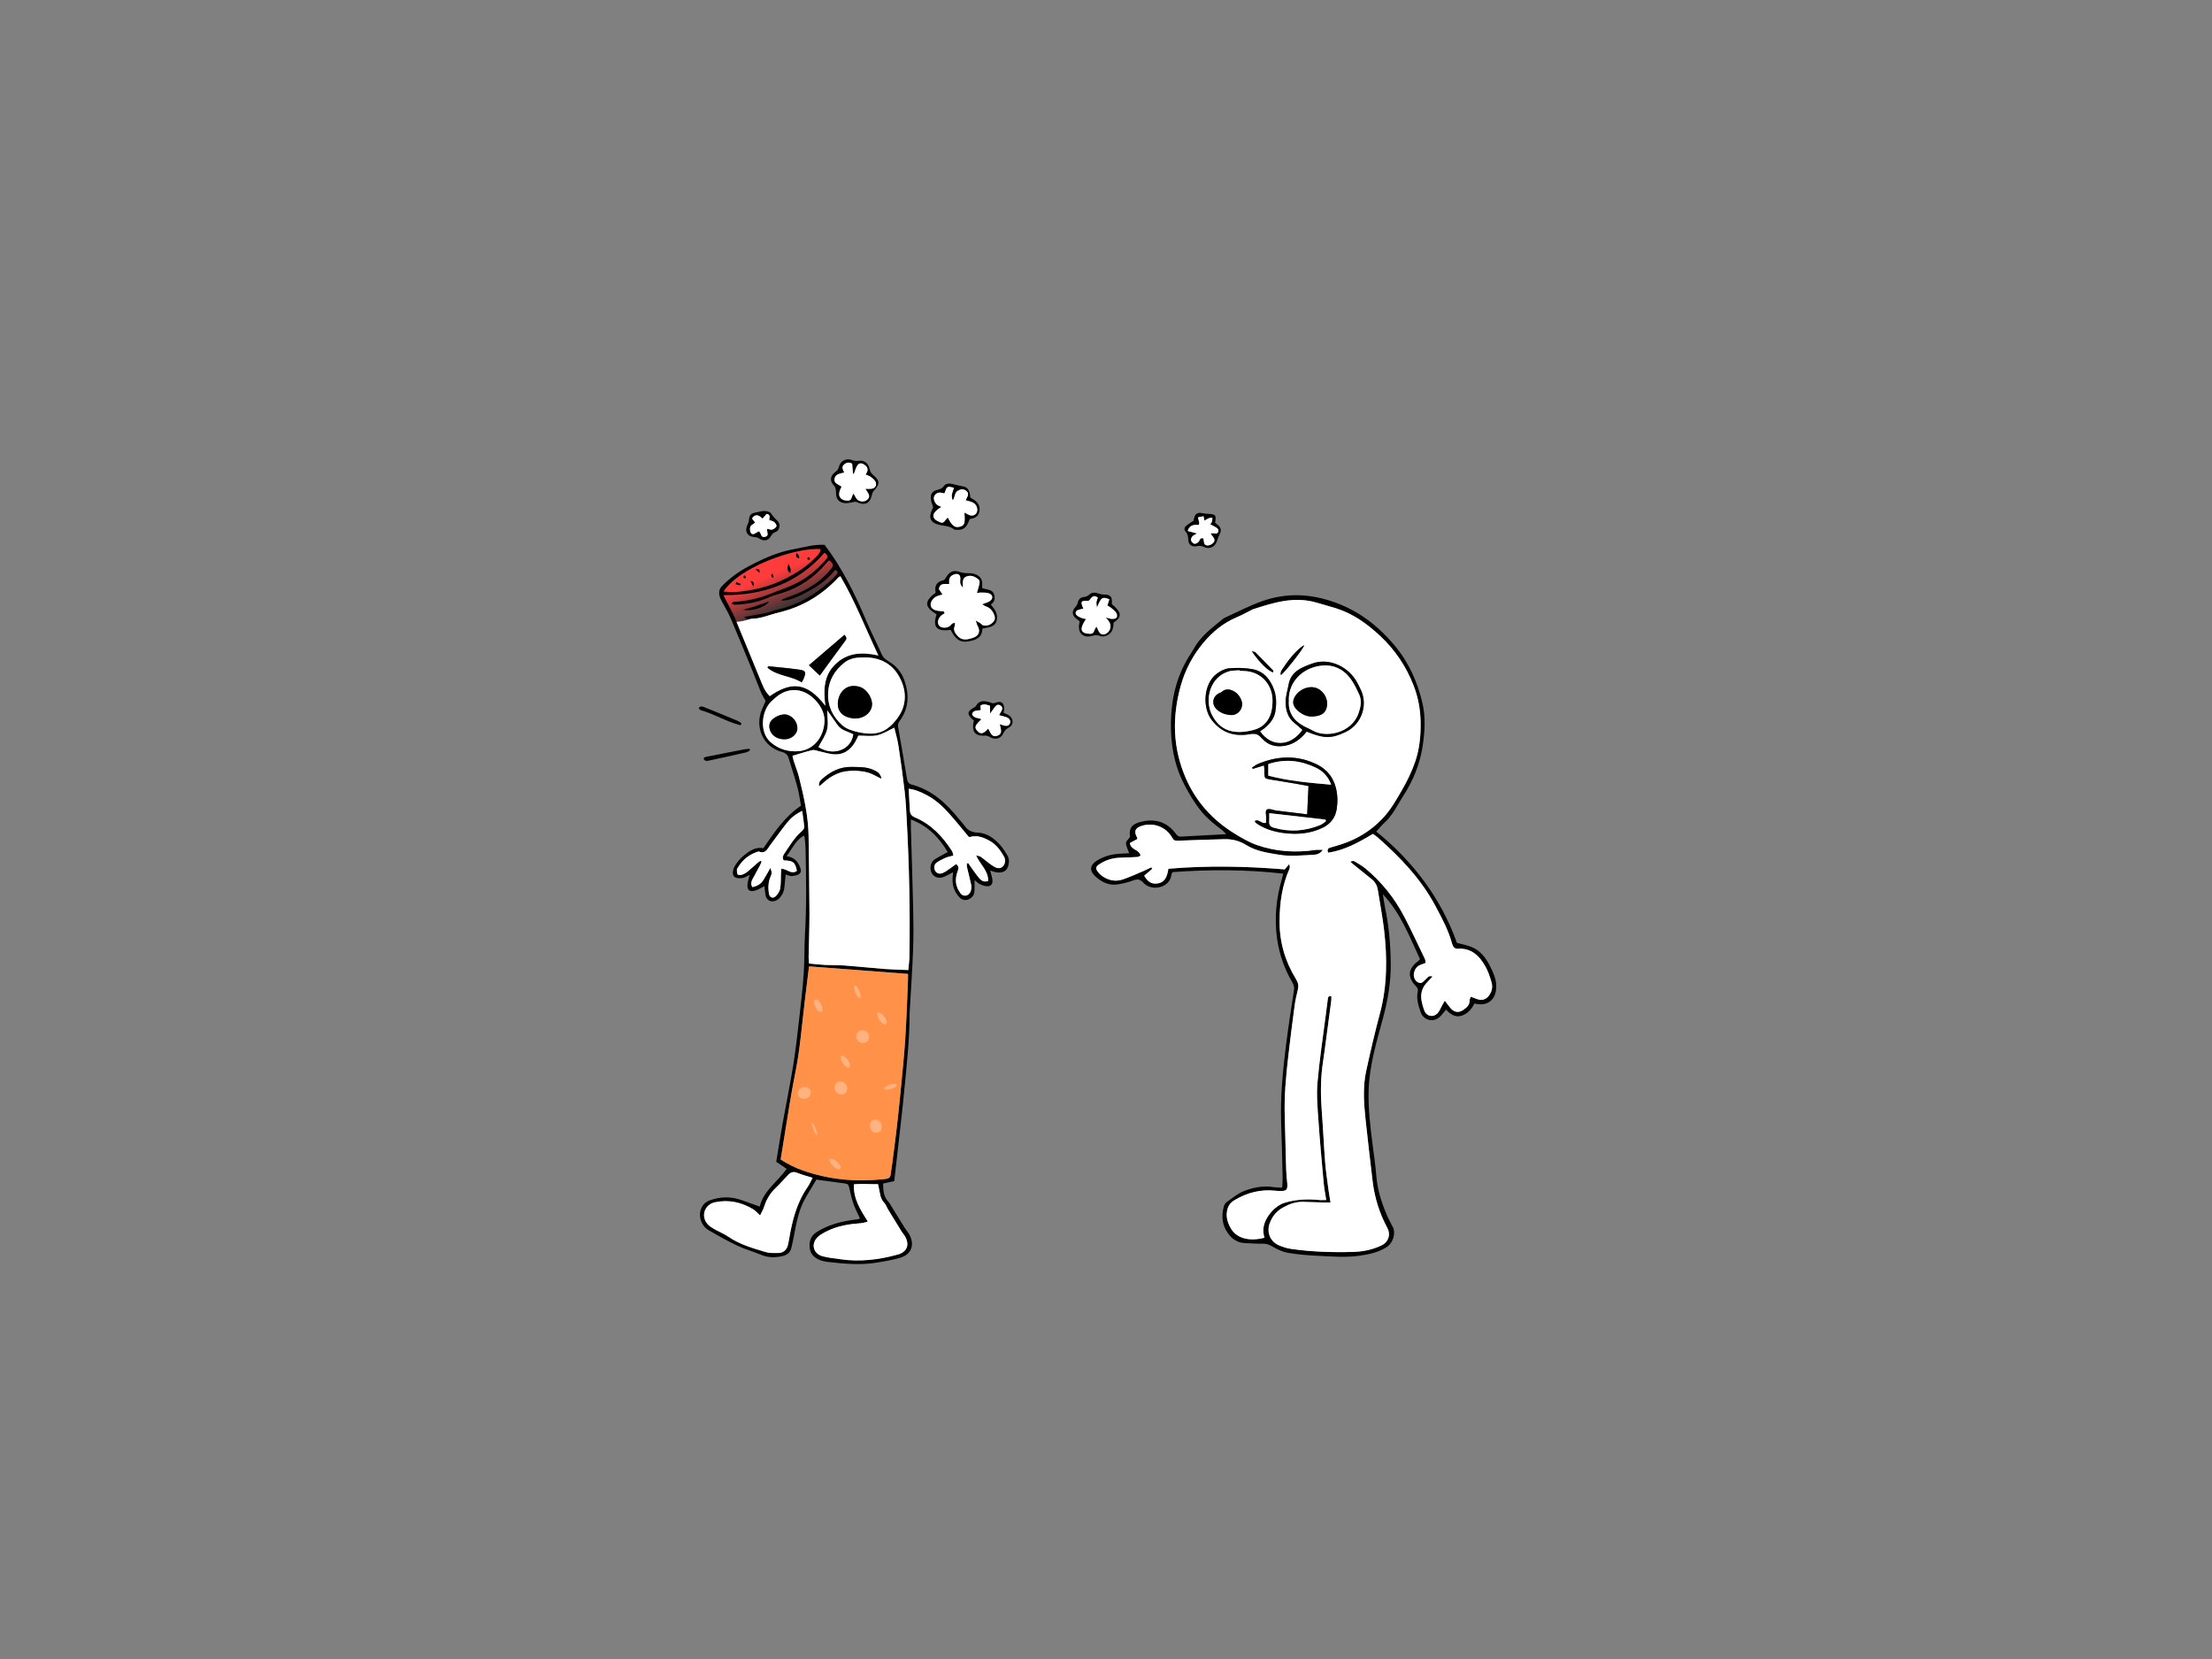 <?xml version="1.0" encoding="utf-8"?>
<!-- Generator: Adobe Illustrator 17.0.0, SVG Export Plug-In . SVG Version: 6.00 Build 0)  -->
<!DOCTYPE svg PUBLIC "-//W3C//DTD SVG 1.1//EN" "http://www.w3.org/Graphics/SVG/1.1/DTD/svg11.dtd">
<svg version="1.1" id="Layer_1" xmlns="http://www.w3.org/2000/svg" xmlns:xlink="http://www.w3.org/1999/xlink" x="0px" y="0px"
	 width="800px" height="600px" viewBox="0 0 800 600" enable-background="new 0 0 800 600" xml:space="preserve">
<rect x="0" y="0" width="800" height="600" fill="#808080" stroke="none"/>
<g>
	<linearGradient id="SVGID_1_" gradientUnits="userSpaceOnUse" x1="278.235" y1="201.894" x2="285.743" y2="219.07">
		<stop  offset="0" style="stop-color:#FF3C3C"/>
		<stop  offset="0.303" style="stop-color:#FF3C3C"/>
		<stop  offset="1" style="stop-color:#393536"/>
	</linearGradient>
	<path fill="url(#SVGID_1_)" d="M303.62,208.131c-1.6,0.35-2.96,2.24-4.19,3.22c-1.16,0.93-2.22,1.91-3.31,2.9
		c-1.71,1.56-4.17,3.43-6.38,4.16c-1.48,0.5-2.93,1.15-4.42,1.62c-1.12,0.36-2.24,0.19-3.37,0.49c-1.31,0.34-2.5,0.93-3.78,1.36
		c-1.03,0.33-1.97,0.42-2.98,0.57c-1.2,0.48-2.4,0.95-3.62,1.36c-1.68,0.56-3.39,0.99-5.18,1.12c-0.31,0.03-0.64,0.04-0.96,0.04
		c-0.64,0.01-0.64-0.96-0.03-1c-1.48-1.76-1.22-4.77-2.97-6.44c-0.8-0.76-1.89-2-1.56-3.22c0.34-1.22,1.82-2.11,2.93-2.99
		c0.31-0.24,0.59-0.48,0.81-0.72c0.08-0.09,0.15-0.17,0.22-0.25c1.63-1.86,2.99-3.49,5.13-4.82c2.38-1.49,4.83-1.82,7.34-3.02
		c2.34-1.12,4.46-1.9,6.98-2.55c1.11-0.29,2.21-0.57,3.36-0.72c0.63-0.09,1.31-0.08,1.99-0.1c0.01-0.14,0.08-0.28,0.24-0.36
		c1.35-0.68,2.73-0.33,4.18-0.5c1.04-0.13,2.97-1.17,3.95-0.21c1.18,1.14,1.78,2.89,2.64,4.27c1.05,1.67,2.16,3.17,3.12,4.91
		c0.01,0,0,0.01,0.01,0.02C304.049,207.501,304.079,208.031,303.62,208.131z"/>
	<path d="M364.329,309.381c-0.77-1.3-1.58-2.61-2.58-3.74c-2.12-2.39-4.76-4.34-7.93-4.49c-2.27-0.11-3.75-0.74-4.97-2.49
		c-0.6-0.85-1.34-1.59-1.99-2.4c-4.57-5.72-9.78-10.55-17.1-12.49c-1.21-0.32-1.58-1.12-1.76-2.24c-1.03-6.22-2.09-12.43-3.19-18.64
		c-0.16-0.89,0.07-1.47,0.58-2.17c3.24-4.43,3.5-9.27,1.81-14.33c-0.96-2.91-2.68-5.2-5.29-6.88c-1.1-0.71-2.32-1.3-2.94-2.7
		c-1.84-4.16-3.95-8.2-5.72-12.39c-4.06-9.66-8.65-19.01-15.04-27.38c-3.88-0.21-7.55,0.92-11.32,1.61
		c-5.92,1.1-11.25,3.55-16.47,6.35c-3.39,1.82-6.47,4.08-9.2,6.85c-1.19,1.21-1.33,2.48-0.92,3.92c0.19,0.69,0.57,1.32,0.9,1.95
		c1.03,1.99,2.22,3.9,3.1,5.96c2.72,6.39,5.33,12.83,7.97,19.25c0.99,2.44,1.9,4.92,2.92,7.35c0.49,1.16,1.17,2.25,1.7,3.25
		c-0.49,1.14-0.92,2.09-1.32,3.04c-2.69,6.4,0.4,13.61,7.27,15.39c1.35,0.35,2.03,1.04,2.41,2.31c1.02,3.44,2.19,6.85,3.12,10.31
		c0.62,2.28,0.91,4.65,1.32,6.81c-6.05,4.1-9.76,9.81-13.61,15.38c-1.78-0.32-3.3,0.08-4.71,0.94c-2.21,1.35-4.08,3.07-5.48,5.27
		c-0.29,0.46-0.55,0.98-0.68,1.51c-0.27,1.05-0.32,2.27,0.69,2.82c0.74,0.4,1.82,0.36,2.71,0.22c0.78-0.12,1.51-0.64,2.51-1.11
		c-0.31,1.24-0.62,2.13-0.74,3.06c-0.33,2.44,0.72,3.32,3.05,2.51c1.03-0.36,1.97-0.98,3.03-1.51c0.12,1.07,0.21,2.01,0.34,2.94
		c0.47,3.11,3.43,3.1,5.01,1.48c1.16-1.19,1.78-2.62,1.91-4.28c0.12-1.4,0.27-2.8,0.43-4.37c0.89,0.26,1.59,0.66,2.23,0.59
		c0.98-0.11,2.17-0.28,2.83-0.89c0.81-0.75,0.36-1.91-0.11-2.9c-0.88-1.84-2.2-3.09-4.61-3.38c2.01-2.76,3.24-5.74,6.23-7.47
		c0.14,0.35,0.27,0.55,0.29,0.75c0.13,1.35,0.31,2.7,0.34,4.06c0.2,10.22,0.4,20.45-0.21,30.67c-0.29,4.87-0.14,9.76-0.47,14.61
		c-0.39,5.58-1.05,11.14-1.69,16.7c-0.63,5.47-1.23,10.96-2.11,16.39c-1.14,7.02-2.58,13.99-3.83,20.98
		c-0.79,4.46-1.49,8.93-2.3,13.81c1.04,0.71,2.39,1.62,3.78,2.56c-3.3,4.67-8.38,7.88-9.75,13.64c-2.39-0.85-4.48-1.59-6.56-2.33
		c-3.85-1.38-7.71-1.28-11.51,0.08c-2.79,1-4.12,3.96-3.34,6.84c0.49,1.8,1.57,3.19,3.13,4.08c3.32,1.9,6.65,3.81,10.11,5.44
		c2.81,1.33,5.84,2.16,8.72,3.36c2.48,1.04,4.99,1.01,7.52,0.48c1.65-0.35,2.96-1.23,3.37-3.02c0.3-1.32,0.62-2.64,0.86-3.96
		c0.92-4.95,1.77-9.92,4.38-14.35c1.29-2.18,2.6-4.35,3.81-6.37c3.45,0.46,6.61,0.9,9.77,1.31c1.79,0.23,1.86,0.38,2.24,2.18
		c0.38,1.86,0.85,3.72,1.49,5.5c0.61,1.72,1.49,3.34,2.27,5.03c-0.25,0.12-0.45,0.27-0.67,0.31c-0.71,0.11-1.43,0.17-2.14,0.28
		c-4.54,0.65-8.87,1.85-12.83,4.34c-2.25,1.43-2.77,3.4-2.54,5.75c0.22,2.22,1.65,3.58,3.63,4.37c0.88,0.35,1.84,0.58,2.78,0.69
		c5.89,0.66,11.79,1.23,17.69,0.28c2.84-0.45,5.68-0.96,8.45-1.73c4.16-1.14,5.54-4.63,3.49-8.43c-0.46-0.84-1.13-1.55-1.64-2.36
		c-1.61-2.57-3.19-5.15-4.78-7.72c-0.38-0.6-0.68-1.28-1.16-1.78c-1.82-1.91-1.89-4.22-1.93-6.6c1.54-0.34,2.84-0.62,4.03-0.88
		c0.43-3.74,0.83-7.22,1.22-10.7c0.81-7.3,1.7-14.6,2.39-21.91c0.89-9.31,1.95-18.6,1.95-27.97c0-0.72,0.08-1.44,0.12-2.16
		c0.4-7.1,0.9-14.19,1.15-21.3c0.18-4.95,0.12-9.91,0.01-14.86c-0.22-9.59-0.55-19.18-0.82-28.77c-0.03-0.91-0.01-1.83-0.01-3.14
		c6.32,2.41,10.25,6.62,13.33,11.81c-1.76,0.99-3.34,1.75-4.78,2.71c-1.47,0.97-1.85,3.31-0.97,4.93c0.86,1.57,2.71,2.1,4.58,1.24
		c1-0.45,1.94-1,3.13-1.61c-0.09,0.96-0.19,1.66-0.21,2.37c-0.07,2.59,0.7,4.85,2.52,6.76c1.89,2,4.85,0.47,5.3-1.54
		c0.18-0.84,0.12-1.75,0.14-2.62c0.02-0.59,0.01-1.18,0.01-2.11c0.79,0.63,1.24,1.08,1.77,1.38c0.54,0.31,1.16,0.54,1.77,0.7
		c2.19,0.58,3.24-0.37,2.86-2.59c-0.15-0.91-0.46-1.78-0.78-2.96c0.87,0.28,1.44,0.53,2.04,0.63c3.41,0.57,4.7-1.2,4.77-4.03
		C364.909,310.741,364.679,309.971,364.329,309.381z M324.909,244.212c3,4.97,3.28,10.57-0.24,15.38
		c-3.98,5.44-7.84,6.62-14.45,5.15c-1.97-0.44-4.15-1.14-5.6-2.44c-3.36-3-5.31-6.87-5.12-11.6c0.18-4.64,2.33-8.18,5.85-11.02
		c1.99-1.6,4.33-1.92,6.8-1.91C317.559,237.591,322.139,239.601,324.909,244.212z M299.159,256.881c1.27,1.8,2.53,3.61,3.81,5.41
		c1.38,1.94,3.75,2.26,5.63,3.29c-0.79,5.74-7.4,8-12.59,4.59c1.09-2.12,2.58-4.12,3.12-6.35
		C299.649,261.671,299.189,259.291,299.159,256.881z M264.829,210.351c8.09-7.21,24.08-12.29,31.89-11.78
		c0.01,1.45-1.04,2.27-1.89,3.16c-3.02,3.15-6.67,5.45-10.5,7.43c-5.88,3.03-12.21,4.57-18.81,4.99c-1.22,0.07-2.47-0.13-3.89-0.22
		c0.59-0.9,1.32-1.77,2.17-2.61C264.129,210.981,264.469,210.661,264.829,210.351z M274.719,245.171
		c-2.8-6.73-5.51-13.51-8.33-20.24c-0.14-0.34-0.28-0.68-0.42-1.02c-0.96-2.27-2.21-4.42-3.33-6.64c-0.3-0.61-0.59-1.23-0.97-2.03
		c14.58,0.09,26.96-4.37,36.58-15.38c1.28,1.24,1.37,1.5,0.24,2.77c-2.5,2.83-5.31,5.34-8.55,7.28c-3.56,2.14-7.55,3.33-11.38,4.88
		c-4.29,1.73-8.67,2.66-13.24,2.89c-0.19,0.01-0.37,0.28-0.74,0.57c0.43,0.2,0.74,0.47,1.04,0.46c4.35-0.13,8.55-0.92,12.56-2.7
		c1.58-0.7,3.29-1.1,4.95-1.64c6.25-2.01,11.42-5.62,15.65-10.61c0.26-0.3,0.52-0.6,0.81-0.88c0.1-0.1,0.28-0.13,0.42-0.19
		c1.53,1.48,1.6,1.78,0.35,3.31c-2.78,3.39-6.24,5.95-10.15,7.86c-2.15,1.04-4.44,1.79-6.66,2.68c-0.34,0.13-0.67,0.31-1.22,0.57
		c2.33,0.39,5.31-0.64,10.96-3.75c3.37-1.85,6.34-4.24,8.75-7.25c0.84,0.36,1.17,0.81,0.65,1.5c-0.43,0.57-0.91,1.11-1.42,1.61
		c-5.7,5.47-12.24,9.45-20.01,11.24c-1.56,0.36-3.05,0.98-4.61,1.32c-1.94,0.43-3.92,0.7-5.87,1.04c-0.44,0.07-0.86,0.18-1.77,0.37
		c0.7,0.39,1,0.72,1.28,0.7c0.43-0.03,0.86-0.05,1.28-0.08c1.17-0.07,2.33-0.16,3.46-0.42c2.33-0.53,4.59-1.4,6.92-1.96
		c8.41-2.02,15.45-6.32,21.31-12.63c0.11-0.11,0.27-0.16,0.68-0.39c5.29,9,9.03,18.72,13.73,28.64c-6.05-1.32-11.25-1.03-15.59,3.21
		c-4.37,4.27-4.21,9.54-3.59,14.98c-6.95-9.09-12.77-8.5-20.11-3.48C276.469,249.952,275.689,247.501,274.719,245.171z
		 M278.689,268.411c-4.14-3.59-3.34-11.46,0.43-14.89c0.82-0.74,1.63-1.5,2.54-2.12c3.93-2.7,8.43-2.35,12.07,0.73
		c2.85,2.42,4.36,5.43,4.47,8.13c0.01,6.28-4.01,10.98-9.32,11.41C285.139,271.971,281.679,271.001,278.689,268.411z
		 M289.919,300.671c-2.67,2.27-4.35,5.29-6.29,8.11c-0.56,0.8-0.72,1.57-0.18,2.39c3.42,0.1,4.12,0.66,4.76,3.79
		c-2,1.44-3.51-0.66-5.6-0.81c-0.06,0.57-0.14,1.13-0.16,1.7c-0.08,1.82,0.01,3.66-0.27,5.45c-0.15,0.95-0.8,1.93-1.47,2.67
		c-1.04,1.14-2.38,0.75-2.62-0.78c-0.32-2.06-0.27-4.13,0.58-6.12c0.58-1.36,0.52-1.38-0.03-3.2c-1.01,1.75-1.75,3.12-2.57,4.43
		c-0.9,1.42-2.23,2.2-3.98,2.52c-0.57-0.96-0.45-1.87,0-2.73c0.92-1.76,1.91-3.48,2.84-5.24c0.21-0.39,0.34-0.84,0.51-1.26
		c-0.14-0.09-0.28-0.19-0.42-0.28c-0.35,0.25-0.72,0.47-1.04,0.75c-1.2,1.05-2.35,2.16-3.59,3.16c-0.61,0.49-1.34,0.9-2.08,1.14
		c-0.47,0.16-1.32,0.15-1.53-0.13c-0.31-0.43-0.24-1.15-0.27-1.76c0-0.2,0.19-0.43,0.31-0.63c1.56-2.64,3.75-4.54,6.63-5.6
		c0.37-0.14,0.85-0.35,1.16-0.23c2.25,0.87,2.9-0.97,3.86-2.24c2.07-2.73,4.03-5.54,6.17-8.22c1.39-1.73,3.12-3.15,5.48-4.28
		c0.28,2.09,0.61,3.96,0.73,5.85C290.879,299.621,290.359,300.291,289.919,300.671z M292.059,429.341
		c-3.96,5.74-5.6,12.29-6.7,19.03c-0.1,0.63-0.23,1.25-0.38,1.87c-0.47,1.85-1.68,2.9-3.59,2.92c-1.5,0.01-3.09,0.09-4.49-0.34
		c-4.65-1.4-9.35-2.72-13.45-5.53c-1.64-1.11-3.53-1.86-5.26-2.85c-0.82-0.47-1.65-1.02-2.28-1.72c-2.57-2.89-1.08-7.13,2.69-7.91
		c4.95-1.03,9.52-0.03,13.78,2.52c0.79,0.48,1.41,1.24,2.51,2.23c0.62-1.29,1.2-2.24,1.52-3.26c0.8-2.58,2.15-4.77,4.1-6.64
		c1.61-1.54,3.09-3.23,4.64-4.84c0.92-0.95,1.91-1.18,3.22-0.64c1.69,0.7,3.48,1.14,5.53,1.79
		C293.239,427.181,292.749,428.331,292.059,429.341z M319.739,434.931c0.64,0.66,0.93,1.65,1.43,2.46c1.65,2.73,3.32,5.44,5,8.15
		c0.29,0.47,0.69,0.88,0.99,1.35c1.95,3.17,1.02,5.89-2.57,6.86c-6.76,1.84-13.63,2.7-20.63,1.67c-2.14-0.31-4.3-0.52-6.38-1.05
		c-2.63-0.67-3.93-2.96-3.01-5.31c0.37-0.96,1.25-1.87,2.13-2.45c3.47-2.28,7.37-3.4,11.46-3.92c1.19-0.15,2.39-0.19,3.58-0.35
		c0.59-0.07,1.16-0.29,2.12-0.55c-2.72-4.32-5.27-8.23-5.03-13.48c2.83-0.28,5.66,0.02,8.72-0.05c0.23,1.11,0.49,2.17,0.67,3.24
		C318.449,432.771,318.759,433.941,319.739,434.931z M328.379,354.721c-0.31,7.02-0.52,14.05-0.98,21.07
		c-0.4,6.13-1.04,12.25-1.63,18.37c-0.45,4.69-0.93,9.38-1.48,14.06c-0.54,4.68-1.18,9.35-1.78,14.02
		c-0.04,0.31-0.12,0.63-0.16,0.94c-0.34,2.92-0.33,3.03-3.12,3.32c-9.83,1.02-19.46,0.11-28.83-3.17c-2.8-0.98-5.42-2.28-8.06-3.98
		c1.04-6.44,2.04-12.8,3.1-19.16c0.67-4.01,1.34-8.03,2.16-12.02c1.75-8.55,2.39-17.23,3.43-25.86c0.51-4.19,1.03-8.37,1.57-12.8
		c11.93,0.91,23.71,1.81,35.79,2.72C328.389,353.191,328.419,353.961,328.379,354.721z M328.899,346.161
		c-0.03,1.42-0.24,2.84-0.4,4.67c-3.04-0.13-5.82-0.18-8.58-0.39c-4.78-0.37-9.55-0.89-14.33-1.25c-2.38-0.17-4.79-0.09-7.18-0.21
		c-1.89-0.1-3.77-0.33-5.81-0.51c-0.07-0.96-0.17-1.65-0.15-2.34c0.09-5.27,0.32-10.54,0.31-15.81c-0.03-9.26-0.2-18.53-0.32-27.79
		c-0.1-7.32-1.7-14.4-3.46-21.45c-0.49-2-1.3-3.94-1.93-5.91c-0.21-0.67-0.33-1.36-0.45-1.83c2.54-0.74,4.86-1.5,7.22-2.06
		c0.69-0.16,1.52,0.22,2.28,0.38c1.7,0.37,3.38,0.92,5.11,1.11c3.66,0.39,6.28-1.34,8.09-4.44c0.39-0.68,0.71-1.42,1.14-2.29
		c2.19,0,4.56,0.36,6.75-0.1c2.09-0.44,4.01-1.73,6.25-2.77c0.51,2.2,1.16,4.33,1.49,6.51c0.84,5.52,1.62,11.06,2.26,16.61
		c0.41,3.49,0.58,7,0.76,10.51C328.829,313.241,329.179,329.691,328.899,346.161z M362.689,313.361c-0.98,0.91-2.16,0.69-3.12,0.11
		c-1.41-0.86-2.72-1.91-4.02-2.96c-0.92-0.74-0.88-0.8-2.52-1.14c1.36,3.22,4.45,5.46,4.35,9.24c-1.27,0.46-2.29,0.03-3.05-0.81
		c-0.95-1.06-1.76-2.25-2.6-3.4c-0.55-0.74-1.06-1.51-1.58-2.26c-0.15,0.05-0.31,0.11-0.46,0.16c0,0.4-0.08,0.81,0.01,1.19
		c0.48,2.1,1,4.18,1.5,6.27c0.07,0.31,0.11,0.63,0.12,0.95c0.01,1.7-0.75,2.98-1.96,3.18c-1.52,0.25-2.11-0.95-2.69-1.95
		c-1.2-2.06-1.18-4.25-0.45-6.48c0.32-0.96,0.89-1.98-0.43-2.96c-0.81,0.59-1.67,1.25-2.57,1.86c-0.72,0.49-1.44,1.01-2.24,1.35
		c-1.14,0.51-2.2,0.17-2.73-0.72c-0.6-0.98-0.46-2.33,0.5-3.01c0.96-0.68,2.04-1.23,3.12-1.71c0.86-0.37,1.81-0.54,2.93-0.85
		c-0.18-0.63-0.21-1.2-0.48-1.61c-3.38-5.26-7.53-9.71-13.42-12.19c-1.21-0.52-1.76-1.24-1.83-2.48c-0.14-2.53-0.28-5.06-0.43-7.87
		c2.46,0.28,4.53,1.25,6.54,2.3c3.22,1.68,5.86,4.15,8.25,6.84c2.33,2.62,4.52,5.36,6.88,8.19c0.03,0,0.29,0.16,0.48,0.1
		c2.69-0.75,4.99,0.17,7.28,1.48c2.33,1.33,3.77,3.4,5.05,5.62C363.779,310.931,363.539,312.571,362.689,313.361z"/>
	<path fill="#FFFFFF" d="M293.899,425.971c-0.66,1.21-1.15,2.36-1.84,3.37c-3.96,5.74-5.6,12.29-6.7,19.03
		c-0.1,0.63-0.23,1.25-0.38,1.87c-0.47,1.85-1.68,2.9-3.59,2.92c-1.5,0.01-3.09,0.09-4.49-0.34c-4.65-1.4-9.35-2.72-13.45-5.53
		c-1.64-1.11-3.53-1.86-5.26-2.85c-0.82-0.47-1.65-1.02-2.28-1.72c-2.57-2.89-1.08-7.13,2.69-7.91c4.95-1.03,9.52-0.03,13.78,2.52
		c0.79,0.48,1.41,1.24,2.51,2.23c0.62-1.29,1.2-2.24,1.52-3.26c0.8-2.58,2.15-4.77,4.1-6.64c1.61-1.54,3.09-3.23,4.64-4.84
		c0.92-0.95,1.91-1.18,3.22-0.64C290.059,424.881,291.849,425.321,293.899,425.971z"/>
	<path fill="#FFFFFF" d="M324.589,453.751c-6.76,1.84-13.63,2.7-20.63,1.67c-2.14-0.31-4.3-0.52-6.38-1.05
		c-2.63-0.67-3.93-2.96-3.01-5.31c0.37-0.96,1.25-1.87,2.13-2.45c3.47-2.28,7.37-3.4,11.46-3.92c1.19-0.15,2.39-0.19,3.58-0.35
		c0.59-0.07,1.16-0.29,2.12-0.55c-2.72-4.32-5.27-8.23-5.03-13.48c2.83-0.28,5.66,0.02,8.72-0.05c0.23,1.11,0.49,2.17,0.67,3.24
		c0.23,1.27,0.54,2.44,1.52,3.43c0.64,0.66,0.93,1.65,1.43,2.46c1.65,2.73,3.32,5.44,5,8.15c0.29,0.47,0.69,0.88,0.99,1.35
		C329.109,450.061,328.179,452.781,324.589,453.751z"/>
	<path fill="#FFFFFF" d="M290.849,299.121c0.03,0.5-0.49,1.17-0.93,1.55c-2.67,2.27-4.35,5.29-6.29,8.11
		c-0.56,0.8-0.72,1.57-0.18,2.39c3.42,0.1,4.12,0.66,4.76,3.79c-2,1.44-3.51-0.66-5.6-0.81c-0.06,0.57-0.14,1.13-0.16,1.7
		c-0.08,1.82,0.01,3.66-0.27,5.45c-0.15,0.95-0.8,1.93-1.47,2.67c-1.04,1.14-2.38,0.75-2.62-0.78c-0.32-2.06-0.27-4.13,0.58-6.12
		c0.58-1.36,0.52-1.38-0.03-3.2c-1.01,1.75-1.75,3.12-2.57,4.43c-0.9,1.42-2.23,2.2-3.98,2.52c-0.57-0.96-0.45-1.87,0-2.73
		c0.92-1.76,1.91-3.48,2.84-5.24c0.21-0.39,0.34-0.84,0.51-1.26c-0.14-0.09-0.28-0.19-0.42-0.28c-0.35,0.25-0.72,0.47-1.04,0.75
		c-1.2,1.05-2.35,2.16-3.59,3.16c-0.61,0.49-1.34,0.9-2.08,1.14c-0.47,0.16-1.32,0.15-1.53-0.13c-0.31-0.43-0.24-1.15-0.27-1.76
		c0-0.2,0.19-0.43,0.31-0.63c1.56-2.64,3.75-4.54,6.63-5.6c0.37-0.14,0.85-0.35,1.16-0.23c2.25,0.87,2.9-0.97,3.86-2.24
		c2.07-2.73,4.03-5.54,6.17-8.22c1.39-1.73,3.12-3.15,5.48-4.28C290.399,295.361,290.729,297.231,290.849,299.121z"/>
	<path fill="#FFFFFF" d="M362.689,313.361c-0.98,0.91-2.16,0.69-3.12,0.11c-1.41-0.86-2.72-1.91-4.02-2.96
		c-0.92-0.74-0.88-0.8-2.52-1.14c1.36,3.22,4.45,5.46,4.35,9.24c-1.27,0.46-2.29,0.03-3.05-0.81c-0.95-1.06-1.76-2.25-2.6-3.4
		c-0.55-0.74-1.06-1.51-1.58-2.26c-0.15,0.05-0.31,0.11-0.46,0.16c0,0.4-0.08,0.81,0.01,1.19c0.48,2.1,1,4.18,1.5,6.27
		c0.07,0.31,0.11,0.63,0.12,0.95c0.01,1.7-0.75,2.98-1.96,3.18c-1.52,0.25-2.11-0.95-2.69-1.95c-1.2-2.06-1.18-4.25-0.45-6.48
		c0.32-0.96,0.89-1.98-0.43-2.96c-0.81,0.59-1.67,1.25-2.57,1.86c-0.72,0.49-1.44,1.01-2.24,1.35c-1.14,0.51-2.2,0.17-2.73-0.72
		c-0.6-0.98-0.46-2.33,0.5-3.01c0.96-0.68,2.04-1.23,3.12-1.71c0.86-0.37,1.81-0.54,2.93-0.85c-0.18-0.63-0.21-1.2-0.48-1.61
		c-3.38-5.26-7.53-9.71-13.42-12.19c-1.21-0.52-1.76-1.24-1.83-2.48c-0.14-2.53-0.28-5.06-0.43-7.87c2.46,0.28,4.53,1.25,6.54,2.3
		c3.22,1.68,5.86,4.15,8.25,6.84c2.33,2.62,4.52,5.36,6.88,8.19c0.03,0,0.29,0.16,0.48,0.1c2.69-0.75,4.99,0.17,7.28,1.48
		c2.33,1.33,3.77,3.4,5.05,5.62C363.779,310.931,363.539,312.571,362.689,313.361z"/>
	<path fill="#FFFFFF" d="M308.599,265.581c-0.79,5.74-7.4,8-12.59,4.59c1.09-2.12,2.58-4.12,3.12-6.35
		c0.52-2.15,0.06-4.53,0.03-6.94c1.27,1.8,2.53,3.61,3.81,5.41C304.349,264.231,306.719,264.551,308.599,265.581z"/>
	<path fill="#FFFFFF" d="M327.949,296.801c-0.18-3.51-0.35-7.02-0.76-10.51c-0.64-5.55-1.42-11.09-2.26-16.61
		c-0.33-2.18-0.98-4.31-1.49-6.51c-2.24,1.04-4.16,2.33-6.25,2.77c-2.19,0.46-4.56,0.1-6.75,0.1c-0.43,0.87-0.75,1.61-1.14,2.29
		c-1.81,3.1-4.43,4.83-8.09,4.44c-1.73-0.19-3.41-0.74-5.11-1.11c-0.76-0.16-1.59-0.54-2.28-0.38c-2.36,0.56-4.68,1.32-7.22,2.06
		c0.12,0.47,0.24,1.16,0.45,1.83c0.63,1.97,1.44,3.91,1.93,5.91c1.76,7.05,3.36,14.13,3.46,21.45c0.12,9.26,0.29,18.53,0.32,27.79
		c0.01,5.27-0.22,10.54-0.31,15.81c-0.02,0.69,0.08,1.38,0.15,2.34c2.04,0.18,3.92,0.41,5.81,0.51c2.39,0.12,4.8,0.04,7.18,0.21
		c4.78,0.36,9.55,0.88,14.33,1.25c2.76,0.21,5.54,0.26,8.58,0.39c0.16-1.83,0.37-3.25,0.4-4.67
		C329.179,329.691,328.829,313.241,327.949,296.801z M314.149,279.431c-1.5-0.46-3.11-0.67-4.68-0.71
		c-1.65-0.04-3.36,0.05-4.94,0.45c-1.51,0.39-2.99,1.13-4.32,1.97c-1.36,0.85-2.52,2.02-3.89,3.15c-0.31-1.29,0.42-2,1.09-2.59
		c3-2.68,6.43-4.42,10.57-4.33c2.61,0.06,5.27-0.08,7.75,1.03c1.28,0.57,2.62,1.09,3.03,3.2
		C317.009,280.761,315.639,279.891,314.149,279.431z"/>
	<path fill="#FFFFFF" d="M324.909,244.212c-2.77-4.61-7.35-6.62-12.76-6.44c-2.47-0.01-4.81,0.31-6.8,1.91
		c-3.52,2.84-5.67,6.38-5.85,11.02c-0.19,4.73,1.76,8.6,5.12,11.6c1.45,1.3,3.63,2,5.6,2.44c6.61,1.47,10.47,0.29,14.45-5.15
		C328.189,254.781,327.909,249.182,324.909,244.212z M315.389,255.011c-0.17,2.26-2.13,4.23-4.75,4.72
		c-0.47,0.08-0.96,0.08-1.77,0.14c-1.94-0.26-4.13-0.74-5.35-2.96c-1.03-1.89-0.46-5.19,1.13-6.97c1.68-1.88,3.83-2.21,6.15-1.57
		C313.359,249.071,315.589,252.361,315.389,255.011z"/>
	<path fill="#FFFFFF" d="M293.729,252.131c-3.64-3.08-8.14-3.43-12.07-0.73c-0.91,0.62-1.72,1.38-2.54,2.12
		c-3.77,3.43-4.57,11.3-0.43,14.89c2.99,2.59,6.45,3.56,10.19,3.26c5.31-0.43,9.33-5.13,9.32-11.41
		C298.089,257.561,296.579,254.551,293.729,252.131z M285.509,267.061c-1.93,0.73-4.64,0.15-5.98-1.28
		c-1.28-1.38-1.65-3.18-0.95-4.61c0.82-1.69,4.06-3.18,5.93-2.72c2.18,0.53,3.86,2.63,3.88,4.88
		C288.409,264.911,287.269,266.391,285.509,267.061z"/>
	<path fill="#FFFFFF" d="M303.939,208.411c-0.41,0.23-0.57,0.28-0.68,0.39c-5.86,6.31-12.9,10.61-21.31,12.63
		c-2.33,0.56-4.59,1.43-6.92,1.96c-1.13,0.26-2.29,0.35-3.46,0.42c-1.68,0.56-3.39,0.99-5.18,1.12c2.82,6.73,5.53,13.51,8.33,20.24
		c0.97,2.33,1.75,4.78,3.66,6.59c7.34-5.02,13.16-5.61,20.11,3.48c-0.62-5.44-0.78-10.71,3.59-14.98c4.34-4.24,9.54-4.53,15.59-3.21
		C312.969,227.131,309.229,217.411,303.939,208.411z M290.699,245.361c-0.17,0.42-0.42,0.81-0.75,1.42
		c-3.91-2.46-8.83-2.24-12.38-5.33c0.15-0.25,0.24-0.5,0.3-0.5c3.7,0.38,7.41,0.68,11.09,1.22
		C291.419,242.521,291.599,243.041,290.699,245.361z M305.379,232.182c-1.54,2.13-3.12,4.23-4.67,6.35
		c-1.35,1.84-2.69,3.69-4.21,5.79c-1.25-1.18-2.48-2.34-3.95-3.72c2.2-1.89,4.34-3.72,6.48-5.55c2.1-1.81,4.21-3.61,6.37-5.46
		C306.679,230.841,305.849,231.521,305.379,232.182z"/>
	<path fill="#FF9248" d="M328.375,354.72c-0.31,7.02-0.52,14.05-0.98,21.07c-0.4,6.13-1.04,12.25-1.63,18.37
		c-0.45,4.69-0.93,9.38-1.48,14.06c-0.54,4.68-1.18,9.35-1.78,14.02c-0.04,0.31-0.12,0.63-0.16,0.94c-0.34,2.92-0.33,3.03-3.12,3.32
		c-9.83,1.02-19.46,0.11-28.83-3.17c-2.8-0.98-5.42-2.28-8.06-3.98c1.04-6.44,2.04-12.8,3.1-19.16c0.67-4.01,1.34-8.03,2.16-12.02
		c1.75-8.55,2.39-17.23,3.43-25.86c0.51-4.19,1.03-8.37,1.57-12.8c11.93,0.91,23.71,1.81,35.79,2.72
		C328.385,353.19,328.415,353.96,328.375,354.72z"/>
	<path d="M539.141,349.921c-1.53-3.12-3.48-6-6.85-7.39c-1.6-0.67-3.34-0.97-5.38-1.54c-5.73-16.03-15.77-29.43-29.16-40.24
		c1.2-1.31,1.98-2.33,2.92-3.17c3.04-2.73,4.7-6.43,6.85-9.76c3.55-5.47,6-11.45,6.99-17.96c0.79-5.16,1.12-10.4-0.05-15.49
		c-1.79-7.78-5.02-14.95-10.25-21.13c-5.83-6.9-12.68-12.2-21.3-15.34c-8.87-3.22-17.66-3.61-26.49-0.47
		c-4.56,1.63-8.91,3.91-13.34,5.92c-0.5,0.22-0.94,0.6-1.37,0.95c-3.63,2.99-7.42,5.83-9.8,10.04c-0.63,1.11-1.34,2.18-2.01,3.26
		c-4.44,7.21-6.26,15.19-6.42,23.52c-0.15,7.74,1.09,15.28,4.67,22.29c1.82,3.56,3.84,6.98,6.39,10.1c2.15,2.64,4.79,4.68,7.46,6.71
		c0.5,0.39,0.91,0.91,1.47,1.47c-5.71,0.31-11.04,0.58-16.37,0.88c-0.92,0.06-1.39-0.4-1.91-1.11c-2.9-3.95-6.93-5.34-11.6-4.45
		c-4.49,0.86-5.31,2.52-4.91,5.7c-0.57,0.82-1.48,1.54-1.45,2.22c0.05,1.16,0.69,2.28,1.17,3.66c-1.13,0.06-2.22,0.11-3.31,0.17
		c-3.01,0.15-5.85,0.91-8.41,2.51c-2.44,1.52-2.78,3.55-0.7,5.52c2.32,2.21,5.11,3.61,8.46,3.03c1.8-0.32,3.62-0.74,5.32-1.38
		c1.53-0.57,2.5-0.54,3.73,0.8c3.1,3.4,9.7,1.74,10.14-2.82c0.02-0.3,0.23-0.58,0.42-1.01c13.31-0.97,26.6-0.98,40.06,0.55
		c-0.2,0.8-0.32,1.33-0.47,1.84c-2.1,7.15-2.81,14.4-1.75,21.79c0.8,5.53,2.6,10.7,5.4,15.52c0.53,0.92,0.89,1.78,0.71,2.93
		c-1,6.55-2.03,13.09-2.86,19.67c-1.19,9.52-2.14,19.06-1.79,28.69c0.24,6.54,0.38,13.09,0.54,19.64c0.02,1.09-0.1,2.19-0.17,3.5
		c-1.24-0.08-2.26-0.06-3.26-0.22c-3.68-0.56-7.24,0.14-10.58,1.45c-2.25,0.88-4.2,2.56-6.22,3.97c-0.48,0.34-0.87,0.98-1.03,1.55
		c-0.95,3.39-0.67,6.67,1.38,9.61c1.47,2.11,3.45,3.55,6.15,3.67c2.15,0.1,4.31,0.26,6.46,0.22c1.33-0.03,2.35,0.31,3.52,1
		c1.74,1.05,3.72,1.97,5.7,2.31c3.61,0.62,7.3,0.91,10.96,1.09c4.94,0.24,9.89,0.65,14.83-0.04c3.42-0.47,6.78-1.18,9.76-3.05
		c2.43-1.53,3.5-5.02,2.33-7.33c-0.83-1.63-1.71-3.24-2.41-4.92c-1.81-4.36-3.18-8.83-3.55-13.59c-0.29-3.58-0.82-7.14-1.27-10.7
		c-0.86-6.82-1.75-13.65-1.5-20.55c0.32-8.94,2.93-17.46,5.24-26.01c1.76-6.53,2.85-13.14,2.75-19.87
		c-0.11-6.7-0.67-13.4-2.08-19.98c-0.33-1.57-0.52-3.16-0.78-4.74c6.49,6.87,9.66,15.39,13.44,23.46c-0.3,0.37-0.37,0.52-0.5,0.61
		c-3.9,2.79-4.18,5.94-0.89,9.28c0.39,0.38,0.75,1.15,0.63,1.61c-0.67,2.65,0.14,5.07,0.93,7.5c1.08,3.36,4.98,4.16,7.37,1.51
		c0.63-0.69,1.19-1.44,1.84-2.23c1.7,1.69,3.42,3,5.83,2.14c2.15-0.77,3.49-2.42,4.47-4.37c4.73,1.23,7.87-1.31,7.9-6.16
		C541.161,354.251,540.181,352.061,539.141,349.921z M538.461,360.121c-1.1,1.43-2.57,1.83-4.26,1.21
		c-0.71-0.27-1.43-0.55-2.26-0.86c-0.21,0.61-0.46,0.97-0.44,1.32c0.07,1.7-1.08,2.62-2.26,3.44c-1.7,1.19-3.3,0.93-4.67-0.67
		c-0.66-0.77-1.24-1.6-2.04-2.64c-0.41,0.72-0.68,1.17-0.93,1.63c-0.55,0.96-0.94,2.07-1.67,2.86c-1.55,1.7-4.02,1.18-4.82-0.95
		c-0.42-1.11-0.75-2.28-0.97-3.45c-0.49-2.6,0.16-4.9,2.06-6.81c0.6-0.61,1.16-1.25,1.89-2.03c-1.39-0.51-1.8,0.45-2.41,0.95
		c-0.82,0.69-1.41,1.89-2.8,1.18c-1.25-0.64-1.86-2.15-1.43-3.73c0.34-1.21,1.06-2.14,2.27-2.62c0.58-0.23,1.17-0.44,1.88-0.71
		c-0.09-0.52-0.07-1.01-0.26-1.4c-2.46-5.1-4.83-10.25-7.45-15.27c-3.52-6.73-8.18-12.59-14.04-17.45c-1.22-1.01-2.64-1.79-4-2.62
		c-0.34-0.2-0.83-0.16-1.49,0.17c0.51,0.43,1,0.87,1.52,1.29c2.1,1.7,4.23,3.38,6.32,5.09c1.23,1.01,1.89,2.34,2.13,3.91
		c0.74,4.73,1.66,9.44,2.22,14.19c1.2,10.22,1.2,20.38-1.5,30.45c-1.84,6.86-3.44,13.79-4.95,20.73
		c-1.26,5.76-0.85,11.62-0.24,17.43c0.79,7.47,1.67,14.93,2.56,22.38c0.71,6,2.48,11.68,5.35,17c1.26,2.35,0.43,5.03-2.09,6.25
		c-3.21,1.56-6.67,2.27-10.2,2.38c-7.52,0.23-15.03-0.03-22.49-1.08c-1.49-0.21-2.97-0.68-4.36-1.26c-3.19-1.33-4.59-4.64-3.47-7.88
		c0.9-2.6,2.5-4.56,4.96-5.9c2.29-1.25,4.63-2.08,7.27-1.98c2.48,0.1,4.96,0.16,7.43,0.23c0.7,0.01,1.41,0,2.38,0
		c-0.26-1.58-0.51-2.96-0.7-4.35c-0.43-3.33-0.96-6.65-1.23-9.99c-0.48-6.06-0.73-12.13-1.2-18.18c-0.44-5.6-0.52-11.18,0.19-16.75
		c0.25-1.98,0.57-3.95,0.84-5.93c0.8-5.94,1.59-11.87,2.37-17.81c0.07-0.53,0.01-1.07,0.01-1.58c-1.15-0.25-1.18,0.5-1.27,1.11
		c-0.26,1.9-0.49,3.81-0.73,5.71c-1.04,8.16-2.3,16.29-3,24.48c-0.39,4.5,0.04,9.1,0.35,13.64c0.52,7.57,1.22,15.13,1.91,22.69
		c0.18,1.98,0.58,3.93,0.91,6.05c-1.05,0-1.92,0.08-2.76-0.01c-4.19-0.41-8.36-0.19-12.35,1.04c-1.65,0.5-3.29,1.69-4.47,2.98
		c-2.43,2.69-3.93,5.84-2.75,9.64c-5.43,1.43-10.15,0.28-12.25-3.52c-1.08-1.94-1.71-3.95-1.29-6.19c0.32-1.72,1.13-2.96,2.76-3.92
		c4.56-2.71,9.39-3.93,14.66-3.38c0.32,0.03,0.64,0.06,0.96,0.08c3.33,0.21,3.71-0.3,3.31-3.62c-0.29-2.45-0.34-4.93-0.41-7.41
		c-0.16-5.27-0.23-10.55-0.41-15.82c-0.24-7.29,0.42-14.53,1.26-21.76c0.7-6.11,1.47-12.21,2.29-18.31
		c0.26-1.97,0.72-3.92,1.18-5.86c0.33-1.39,0.16-2.5-0.65-3.8c-3.98-6.46-6.03-13.51-5.96-21.15c0.05-6.46,0.9-12.74,3.56-18.7
		c0.21-0.46,0.21-1.01-0.11-1.75c-0.5,0.61-1,1.22-1.56,1.9c-13.9-1.15-27.86-1.45-42.09-0.24c-0.46,2.79-1.2,5.15-4.38,5.36
		c-1.84,0.13-3.13-0.69-4.37-2.85c0.95-0.82,1.93-1.65,2.9-2.49c-0.11-0.17-0.22-0.35-0.34-0.53c-0.8,0.39-1.6,0.8-2.42,1.15
		c-2.64,1.11-5.24,2.34-7.95,3.25c-2.65,0.89-5.23,0.3-7.51-1.33c-0.57-0.41-1.1-0.94-1.5-1.52c-0.81-1.15-0.71-1.78,0.49-2.6
		c2.37-1.62,5.02-2.4,7.9-2.45c1.99-0.04,3.99-0.13,5.98-0.25c0.35-0.02,0.69-0.28,1.11-0.46c-0.38-2.32-3.59-1.99-3.83-4.59
		c0.83-0.44,1.76-0.94,2.65-1.42c-0.03-0.28,0.01-0.46-0.06-0.58c-1.23-2.19-0.74-3.43,1.65-4.19c4.27-1.37,8.88,0.36,11.07,4.32
		c0.55,0.99,1.08,1.08,2.07,1.04c5.58-0.24,11.17-0.39,16.76-0.55c2.87-0.08,5.51,0.6,7.97,2.14c3.63,2.25,7.78,2.81,11.88,3.49
		c4.06,0.68,8.13,0.21,12.19,0.03c1.2-0.06,2.51-0.23,3.59-1.79c-1.13,0-1.88-0.09-2.6,0.02c-7.24,1.06-14.39,0.64-21.28-1.79
		c-2.91-1.03-5.65-2.64-8.29-4.29c-7.8-4.85-13.72-11.41-17.4-19.9c-4.72-10.86-4.98-21.99-1.86-33.26
		c1.61-5.83,4.43-11.18,8.31-15.78c3.23-3.85,7.14-7.08,11.9-9.09c1.84-0.77,3.58-1.75,5.37-2.64c0.14-0.07,0.27-0.18,0.41-0.23
		c7.56-2.46,15.11-4.85,23.18-2.46c2.37,0.7,4.77,1.34,7.13,2.08c6.16,1.95,11.26,5.66,15.9,10c5.38,5.04,9.4,11.04,12.07,17.94
		c1.63,4.23,2.44,8.58,2.52,13.11c0.09,4.84-0.37,9.64-1.89,14.19c-1.24,3.68-2.99,7.25-4.94,10.62c-2.06,3.57-4.13,7.19-7.04,10.23
		c-4.12,4.32-9.02,7.33-14.66,9.18c-1.36,0.45-2.74,0.83-4.12,1.24c-0.81,0.23-1.26,0.65-0.78,1.85c5.89-0.88,11.01-3.7,16.16-6.8
		c0.57,0.41,1.19,0.78,1.71,1.24c8.21,7.22,15.7,15.05,20.9,24.8c2.34,4.37,4.69,8.73,6.01,13.54c0.32,1.15,0.87,2.02,2.05,1.94
		c4.96-0.3,7.88,2.57,10.05,6.45c0.97,1.72,1.59,3.66,2.17,5.56C539.941,356.881,539.611,358.621,538.461,360.121z"/>
	<path fill="#FFFFFF" d="M539.401,355.121c-0.58-1.9-1.2-3.84-2.17-5.56c-2.17-3.88-5.09-6.75-10.05-6.45
		c-1.18,0.08-1.73-0.79-2.05-1.94c-1.32-4.81-3.67-9.17-6.01-13.54c-5.2-9.75-12.69-17.58-20.9-24.8c-0.52-0.46-1.14-0.83-1.71-1.24
		c-5.15,3.1-10.27,5.92-16.16,6.8c-0.48-1.2-0.03-1.62,0.78-1.85c1.38-0.41,2.76-0.79,4.12-1.24c5.64-1.85,10.54-4.86,14.66-9.18
		c2.91-3.04,4.98-6.66,7.04-10.23c1.95-3.37,3.7-6.94,4.94-10.62c1.52-4.55,1.98-9.35,1.89-14.19c-0.08-4.53-0.89-8.88-2.52-13.11
		c-2.67-6.9-6.69-12.9-12.07-17.94c-4.64-4.34-9.74-8.05-15.9-10c-2.36-0.74-4.76-1.38-7.13-2.08c-8.07-2.39-15.62,0-23.18,2.46
		c-0.14,0.05-0.27,0.16-0.41,0.23c-1.79,0.89-3.53,1.87-5.37,2.64c-4.76,2.01-8.67,5.24-11.9,9.09c-3.88,4.6-6.7,9.95-8.31,15.78
		c-3.12,11.27-2.86,22.4,1.86,33.26c3.68,8.49,9.6,15.05,17.4,19.9c2.64,1.65,5.38,3.26,8.29,4.29c6.89,2.43,14.04,2.85,21.28,1.79
		c0.72-0.11,1.47-0.02,2.6-0.02c-1.08,1.56-2.39,1.73-3.59,1.79c-4.06,0.18-8.13,0.65-12.19-0.03c-4.1-0.68-8.25-1.24-11.88-3.49
		c-2.46-1.54-5.1-2.22-7.97-2.14c-5.59,0.16-11.18,0.31-16.76,0.55c-0.99,0.04-1.52-0.05-2.07-1.04c-2.19-3.96-6.8-5.69-11.07-4.32
		c-2.39,0.76-2.88,2-1.65,4.19c0.07,0.12,0.03,0.3,0.06,0.58c-0.89,0.48-1.82,0.98-2.65,1.42c0.24,2.6,3.45,2.27,3.83,4.59
		c-0.42,0.18-0.76,0.44-1.11,0.46c-1.99,0.12-3.99,0.21-5.98,0.25c-2.88,0.05-5.53,0.83-7.9,2.45c-1.2,0.82-1.3,1.45-0.49,2.6
		c0.4,0.58,0.93,1.11,1.5,1.52c2.28,1.63,4.86,2.22,7.51,1.33c2.71-0.91,5.31-2.14,7.95-3.25c0.82-0.35,1.62-0.76,2.42-1.15
		c0.12,0.18,0.23,0.36,0.34,0.53c-0.97,0.84-1.95,1.67-2.9,2.49c1.24,2.16,2.53,2.98,4.37,2.85c3.18-0.21,3.92-2.57,4.38-5.36
		c14.23-1.21,28.19-0.91,42.09,0.24c0.56-0.68,1.06-1.29,1.56-1.9c0.32,0.74,0.32,1.29,0.11,1.75c-2.66,5.96-3.51,12.24-3.56,18.7
		c-0.07,7.64,1.98,14.69,5.96,21.15c0.81,1.3,0.98,2.41,0.65,3.8c-0.46,1.94-0.92,3.89-1.18,5.86c-0.82,6.1-1.59,12.2-2.29,18.31
		c-0.84,7.23-1.5,14.47-1.26,21.76c0.18,5.27,0.25,10.55,0.41,15.82c0.07,2.48,0.12,4.96,0.41,7.41c0.4,3.32,0.02,3.83-3.31,3.62
		c-0.32-0.02-0.64-0.05-0.96-0.08c-5.27-0.55-10.1,0.67-14.66,3.38c-1.63,0.96-2.44,2.2-2.76,3.92c-0.42,2.24,0.21,4.25,1.29,6.19
		c2.1,3.8,6.82,4.95,12.25,3.52c-1.18-3.8,0.32-6.95,2.75-9.64c1.18-1.29,2.82-2.48,4.47-2.98c3.99-1.23,8.16-1.45,12.35-1.04
		c0.84,0.09,1.71,0.01,2.76,0.01c-0.33-2.12-0.73-4.07-0.91-6.05c-0.69-7.56-1.39-15.12-1.91-22.69c-0.31-4.54-0.74-9.14-0.35-13.64
		c0.7-8.19,1.96-16.32,3-24.48c0.24-1.9,0.47-3.81,0.73-5.71c0.09-0.61,0.12-1.36,1.27-1.11c0,0.51,0.06,1.05-0.01,1.58
		c-0.78,5.94-1.57,11.87-2.37,17.81c-0.27,1.98-0.59,3.95-0.84,5.93c-0.71,5.57-0.63,11.15-0.19,16.75
		c0.47,6.05,0.72,12.12,1.2,18.18c0.27,3.34,0.8,6.66,1.23,9.99c0.19,1.39,0.44,2.77,0.7,4.35c-0.97,0-1.68,0.01-2.38,0
		c-2.47-0.07-4.95-0.13-7.43-0.23c-2.64-0.1-4.98,0.73-7.27,1.98c-2.46,1.34-4.06,3.3-4.96,5.9c-1.12,3.24,0.28,6.55,3.47,7.88
		c1.39,0.58,2.87,1.05,4.36,1.26c7.46,1.05,14.97,1.31,22.49,1.08c3.53-0.11,6.99-0.82,10.2-2.38c2.52-1.22,3.35-3.9,2.09-6.25
		c-2.87-5.32-4.64-11-5.35-17c-0.89-7.45-1.77-14.91-2.56-22.38c-0.61-5.81-1.02-11.67,0.24-17.43c1.51-6.94,3.11-13.87,4.95-20.73
		c2.7-10.07,2.7-20.23,1.5-30.45c-0.56-4.75-1.48-9.46-2.22-14.19c-0.24-1.57-0.9-2.9-2.13-3.91c-2.09-1.71-4.22-3.39-6.32-5.09
		c-0.52-0.42-1.01-0.86-1.52-1.29c0.66-0.33,1.15-0.37,1.49-0.17c1.36,0.83,2.78,1.61,4,2.62c5.86,4.86,10.52,10.72,14.04,17.45
		c2.62,5.02,4.99,10.17,7.45,15.27c0.19,0.39,0.17,0.88,0.26,1.4c-0.71,0.27-1.3,0.48-1.88,0.71c-1.21,0.48-1.93,1.41-2.27,2.62
		c-0.43,1.58,0.18,3.09,1.43,3.73c1.39,0.71,1.98-0.49,2.8-1.18c0.61-0.5,1.02-1.46,2.41-0.95c-0.73,0.78-1.29,1.42-1.89,2.03
		c-1.9,1.91-2.55,4.21-2.06,6.81c0.22,1.17,0.55,2.34,0.97,3.45c0.8,2.13,3.27,2.65,4.82,0.95c0.73-0.79,1.12-1.9,1.67-2.86
		c0.25-0.46,0.52-0.91,0.93-1.63c0.8,1.04,1.38,1.87,2.04,2.64c1.37,1.6,2.97,1.86,4.67,0.67c1.18-0.82,2.33-1.74,2.26-3.44
		c-0.02-0.35,0.23-0.71,0.44-1.32c0.83,0.31,1.55,0.59,2.26,0.86c1.69,0.62,3.16,0.22,4.26-1.21
		C539.611,358.621,539.941,356.881,539.401,355.121z M464.371,241.182c2.21-3.45,5.7-7.2,7.35-7.84c-0.69,1.75-7,9.75-8.49,10.82
		C462.921,242.831,463.831,242.031,464.371,241.182z M453.991,235.891c2.18,2.18,4.33,4.4,6.46,6.62c0.11,0.12,0.01,0.43,0.01,0.66
		c-1.73-0.43-4.84-3.46-7.74-7.63C453.451,235.731,453.821,235.712,453.991,235.891z M438.211,260.381
		c-3.42-4.46-2.99-13.08,1.84-16.72c1.3-0.97,2.97-1.85,4.53-1.98c2.83-0.22,5.77-0.18,8.54,0.36c4.04,0.79,6.38,3.75,7.69,7.51
		c0.89,2.55,0.85,5.25,0.43,7.83c-0.41,2.5-2.03,4.47-4.02,6.06c-0.48,0.38-1.01,0.69-1.52,1.03c4.05,5.87,11.01,5.66,15.37-0.49
		c-1-0.86-1.87-1.67-2.81-2.41c-2.57-2.02-3.33-4.88-3.29-7.89c0.03-2.04,0.7-4.06,1.07-6.1c0.85-4.77,4.73-6.22,8.54-7.6
		c6.42-2.32,13.29,1.46,16.13,6.64c0.57,1.05,1.13,2.11,1.61,3.21c2.4,5.53-0.07,12.15-5.49,14.81c-5.2,2.55-7.95,2.55-14.26-0.05
		c-2.01,2.52-4.45,4.5-7.74,5.1c-3.08,0.56-5.89,0.02-8.14-2.35c-0.17-0.17-0.37-0.31-0.52-0.49c-1.1-1.41-2.39-1.65-4.19-1.33
		C446.461,266.491,441.781,265.031,438.211,260.381z M478.431,299.321c-4.46,2.18-9.21,2.57-14.03,1.97
		c-3.24-0.41-6.42-1.29-9.25-3.05c-0.41-0.25-0.79-0.53-1.15-0.83c-0.09-0.08-0.07-0.29-0.11-0.54c1.45-0.7,2.34,1.2,4,0.76
		c0-0.88,0.11-1.88-0.02-2.85c-0.26-2.01,0.13-2.43,2.13-2.02c0.47,0.09,0.92,0.3,1.39,0.36c3.69,0.47,7.4,0.91,11.36,1.39
		c0.16-3.53,0.32-6.77,0.48-10.23c-1.7-0.31-3.16-0.6-4.62-0.85c-3.15-0.53-6.3-1.02-9.44-1.56c-1.69-0.29-1.83-0.47-1.91-2.16
		c-0.02-0.48,0.03-0.96,0.01-1.44c-0.01-0.38-0.06-0.77-0.12-1.45c-1.46,0.45-2.76,0.85-4.07,1.25c-0.08-0.16-0.16-0.32-0.24-0.47
		c0.68-0.44,1.32-0.97,2.06-1.28c7.2-3.07,14.45-3.3,21.53,0.22c3.3,1.64,5.62,4.39,6.63,8.09c0.73,2.67,0.79,5.39,0.36,8.08
		C482.941,295.721,481.211,297.961,478.431,299.321z"/>
	<path d="M358.329,218.621c1.36-0.9,1.61-2.14,1.25-3.45c-0.58-2.16-2.73-1.84-4.36-2.48c0-0.43-0.04-0.82,0-1.21
		c0.25-2.4-1.37-3.64-3.5-4.09c-0.69-0.15-1.43-0.03-2.14-0.1c-0.77-0.07-1.57-0.11-2.27-0.37c-2.29-0.86-3.75-0.38-5.06,1.74
		c-0.27,0.44-0.61,1.08-1.01,1.17c-2.56,0.56-3.37,2.16-2.83,4.5c-4.23,3.12-4.11,5.22,0.33,7.84c-1.63,4.83,0.27,6.31,5.09,5.63
		c1.3,2.54,2.82,4.78,6.34,4.17c2.74-0.48,5.04-1.23,5.12-4.65c2.32-0.44,4.63-0.52,5.21-3.08
		C361.009,222.021,359.709,220.301,358.329,218.621z M359.37,224.751c-0.88,1.09-2.15,1.69-3.6,1.46c-0.47-0.07-0.87-0.6-1.31-0.89
		c-0.35-0.23-0.73-0.42-1.58-0.9c0.33,0.98,0.43,1.49,0.67,1.91c1.09,1.93,0.53,3.57-1.52,4.29c-2.11,0.73-4.19,1.24-5.91-0.85
		c-0.8-0.96-1.38-1.95-0.87-3.27c0.13-0.33,0.08-0.72,0.13-1.29c-0.48,0.15-0.81,0.17-1.03,0.34c-0.37,0.29-0.63,0.74-1.02,0.99
		c-1.13,0.7-2.89,0.58-3.59-0.18c-0.78-0.85-0.67-2.25,0.38-3.47c0.4-0.46,1.02-0.74,1.53-1.1c-0.09-0.21-0.18-0.42-0.27-0.63
		c-0.56-0.07-1.11-0.16-1.67-0.2c-1.81-0.13-2.95-0.88-3.12-2.06c-0.16-1.15,0.93-2.74,2.33-3.3c0.58-0.23,1.2-0.36,1.96-0.58
		c-0.51-0.76-0.94-1.4-1.32-1.99c0.36-2.28,2.13-1.78,3.73-1.83c0-0.58-0.04-1.03,0.01-1.48c0.13-1.09,0.87-1.67,1.83-1.99
		c1.44-0.47,2.31,0.21,2.19,1.74c-0.08,0.94-0.29,1.89,0.96,3c-0.09-1.76-0.38-3.38,1.32-4c1.46-0.54,2.85-0.03,4.03,0.9
		c0.95,0.75,0.91,0.98-0.33,5.12c0.52-0.07,0.95-0.2,1.37-0.19c1.01,0.05,2.1-0.05,3.02,0.3c1.51,0.57,1.56,2.05,0.16,2.88
		c-0.71,0.42-1.55,0.63-2.64,1.05c0.62,0.38,0.96,0.69,1.35,0.8c1.23,0.37,2.07,1.16,2.65,2.26
		C359.749,222.631,360.159,223.761,359.37,224.751z"/>
	<path fill="#FFFFFF" d="M359.37,224.751c-0.88,1.09-2.15,1.69-3.6,1.46c-0.47-0.07-0.87-0.6-1.31-0.89
		c-0.35-0.23-0.73-0.42-1.58-0.9c0.33,0.98,0.43,1.49,0.67,1.91c1.09,1.93,0.53,3.57-1.52,4.29c-2.11,0.73-4.19,1.24-5.91-0.85
		c-0.8-0.96-1.38-1.95-0.87-3.27c0.13-0.33,0.08-0.72,0.13-1.29c-0.48,0.15-0.81,0.17-1.03,0.34c-0.37,0.29-0.63,0.74-1.02,0.99
		c-1.13,0.7-2.89,0.58-3.59-0.18c-0.78-0.85-0.67-2.25,0.38-3.47c0.4-0.46,1.02-0.74,1.53-1.1c-0.09-0.21-0.18-0.42-0.27-0.63
		c-0.56-0.07-1.11-0.16-1.67-0.2c-1.81-0.13-2.95-0.88-3.12-2.06c-0.16-1.15,0.93-2.74,2.33-3.3c0.58-0.23,1.2-0.36,1.96-0.58
		c-0.51-0.76-0.94-1.4-1.32-1.99c0.36-2.28,2.13-1.78,3.73-1.83c0-0.58-0.04-1.03,0.01-1.48c0.13-1.09,0.87-1.67,1.83-1.99
		c1.44-0.47,2.31,0.21,2.19,1.74c-0.08,0.94-0.29,1.89,0.96,3c-0.09-1.76-0.38-3.38,1.32-4c1.46-0.54,2.85-0.03,4.03,0.9
		c0.95,0.75,0.91,0.98-0.33,5.12c0.52-0.07,0.95-0.2,1.37-0.19c1.01,0.05,2.1-0.05,3.02,0.3c1.51,0.57,1.56,2.05,0.16,2.88
		c-0.71,0.42-1.55,0.63-2.64,1.05c0.62,0.38,0.96,0.69,1.35,0.8c1.23,0.37,2.07,1.16,2.65,2.26
		C359.749,222.631,360.159,223.761,359.37,224.751z"/>
	<path d="M350.929,179.952c-0.22-2.87-1-3.83-3.12-4.14c-1.07-0.16-2.13-0.48-3.19-0.74c-1.23-0.31-2.54-0.31-3.29,0.75
		c-0.65,0.91-1.43,1.11-2.37,1.36c-1.83,0.5-2.52,1.47-2.3,3.35c0.1,0.93,0.51,1.83,0.84,2.92c-0.04,0.09-0.19,0.38-0.32,0.66
		c-1.48,3.13-0.76,4.94,2.56,5.71c1.82,0.43,3.74,0.36,5.3,1.63c0.21,0.17,0.62,0.14,0.93,0.16c2.46,0.19,3.64-0.77,4.74-3.9
		c1.69-0.24,3.22-0.84,3.53-2.87C354.649,182.171,352.799,180.991,350.929,179.952z M350.519,186.261
		c-0.56-0.24-1.08-0.55-1.73-0.89c0.31,3.92,0.06,4.68-1.63,5.12c-1.82,0.47-2.84-0.28-4.34-3.3c-0.98,0.52-1.25,2.43-2.85,1.67
		c-0.7-0.34-1.52-0.64-1.97-1.21c-0.98-1.25-0.31-2.6,2.46-4.31c-0.66-0.33-1.23-0.49-1.62-0.84c-0.99-0.89-1.39-2.38-0.86-3.22
		c0.68-1.1,1.72-1.34,2.93-0.96c0.21,0.06,0.44,0.06,0.66,0.09c0.93-2.6,0.98-2.63,3.42-1.99c-0.3,1.36-1.32,2.71-0.38,4.56
		c0.85-1.38,0.55-2.83,1.93-3.57c1.09-0.59,1.94-0.6,2.86,0.08c0.98,0.72,0.84,1.61,0.28,2.53c-0.15,0.25-0.25,0.53-0.43,0.91
		c0.81,0.23,1.51,0.37,2.16,0.63c1.21,0.49,1.97,1.38,2.03,2.71C353.519,185.911,352.019,186.921,350.519,186.261z"/>
	<path fill="#FFFFFF" d="M353.439,184.271c0.08,1.64-1.42,2.65-2.92,1.99c-0.56-0.24-1.08-0.55-1.73-0.89
		c0.31,3.92,0.06,4.68-1.63,5.12c-1.82,0.47-2.84-0.28-4.34-3.3c-0.98,0.52-1.25,2.43-2.85,1.67c-0.7-0.34-1.52-0.64-1.97-1.21
		c-0.98-1.25-0.31-2.6,2.46-4.31c-0.66-0.33-1.23-0.49-1.62-0.84c-0.99-0.89-1.39-2.38-0.86-3.22c0.68-1.1,1.72-1.34,2.93-0.96
		c0.21,0.06,0.44,0.06,0.66,0.09c0.93-2.6,0.98-2.63,3.42-1.99c-0.3,1.36-1.32,2.71-0.38,4.56c0.85-1.38,0.55-2.83,1.93-3.57
		c1.09-0.59,1.94-0.6,2.86,0.08c0.98,0.72,0.84,1.61,0.28,2.53c-0.15,0.25-0.25,0.53-0.43,0.91c0.81,0.23,1.51,0.37,2.16,0.63
		C352.62,182.051,353.379,182.941,353.439,184.271z"/>
	<path d="M402.088,218.453c0.28-2.64-0.45-3.43-2.92-3.44c-0.68,0-1.39-0.16-2.03-0.39c-1.23-0.43-2.29-0.42-3.32,0.54
		c-0.41,0.39-1.06,0.67-1.63,0.72c-1.42,0.13-2.13,0.84-2.43,2.19c-0.13,0.56-0.49,1.12-0.89,1.55c-1.12,1.2-1.2,2.56-0.06,3.73
		c0.5,0.5,1.1,0.89,1.68,1.35c-0.07,0.38-0.14,0.68-0.19,0.99c-0.58,3.29,1.53,5.22,4.79,4.25c1.05-0.31,1.89-0.33,2.93,0.12
		c0.66,0.28,1.72,0.04,2.44-0.31c1.89-0.91,2.28-2.71,2.26-4.56C405.878,223.143,405.728,221.503,402.088,218.453z M403.828,223.363
		c-0.26,0.37-1.08,0.47-1.65,0.48c-0.56,0-1.13-0.25-2.25-0.52c0.63,0.78,0.88,1.06,1.1,1.37c1.05,1.44,0.69,3.38-0.79,4.36
		c-1.19,0.78-2.29,0.47-2.92-0.83c-0.23-0.46-0.43-0.93-0.72-1.56c-1.02,0.85-0.7,2.68-2.32,2.56c-0.77-0.05-1.65-0.07-2.28-0.44
		c-1.29-0.76-1.06-2.15,0.78-4.92c-0.5-0.09-0.93-0.1-1.3-0.25c-0.71-0.31-1.51-0.56-2.04-1.08c-0.77-0.75-0.43-1.64,0.62-1.99
		c0.56-0.18,1.14-0.27,1.76-0.41c-1.15-2.68-0.94-2.95,1.88-2.83c0.95-0.66,1.42-2.61,3.34-1.18c-0.16,0.53-0.41,1.1-0.49,1.69
		c-0.06,0.48,0.08,0.98,0.19,1.93c1.4-3.67,2.04-4.07,4.48-2.98c-0.23,0.69-0.46,1.4-0.72,2.22c0.46,0.3,0.96,0.53,1.37,0.88
		c0.66,0.55,1.39,1.09,1.86,1.79C404.008,222.093,404.088,222.983,403.828,223.363z"/>
	<path fill="#FFFFFF" d="M403.828,223.363c-0.26,0.37-1.08,0.47-1.65,0.48c-0.56,0-1.13-0.25-2.25-0.52
		c0.63,0.78,0.88,1.06,1.1,1.37c1.05,1.44,0.69,3.38-0.79,4.36c-1.19,0.78-2.29,0.47-2.92-0.83c-0.23-0.46-0.43-0.93-0.72-1.56
		c-1.02,0.85-0.7,2.68-2.32,2.56c-0.77-0.05-1.65-0.07-2.28-0.44c-1.29-0.76-1.06-2.15,0.78-4.92c-0.5-0.09-0.93-0.1-1.3-0.25
		c-0.71-0.31-1.51-0.56-2.04-1.08c-0.77-0.75-0.43-1.64,0.62-1.99c0.56-0.18,1.14-0.27,1.76-0.41c-1.15-2.68-0.94-2.95,1.88-2.83
		c0.95-0.66,1.42-2.61,3.34-1.18c-0.16,0.53-0.41,1.1-0.49,1.69c-0.06,0.48,0.08,0.98,0.19,1.93c1.4-3.67,2.04-4.07,4.48-2.98
		c-0.23,0.69-0.46,1.4-0.72,2.22c0.46,0.3,0.96,0.53,1.37,0.88c0.66,0.55,1.39,1.09,1.86,1.79
		C404.008,222.093,404.088,222.983,403.828,223.363z"/>
	<path d="M315.489,171.501c-0.47-0.4-0.81-1.11-0.94-1.73c-0.48-2.21-1.88-3.41-4.02-3.12c-0.9,0.12-1.64,0.01-2.51-0.3
		c-2.05-0.74-4.13,0.37-4.6,2.48c-0.22,0.99-0.78,1.45-1.47,2c-1.63,1.28-1.92,3.04-0.53,4.55c0.88,0.96,0.94,1.86,0.94,3
		c0,2.16,1.18,3.47,3.33,3.59c1.12,0.06,2.28-0.3,3.76-0.53c0.06,0.02,0.18,0.08,0.3,0.13c3.2,1.42,4.93,0.53,5.68-2.88
		c0.08-0.36,0.22-0.76,0.46-1.02C318.389,174.921,318.299,173.921,315.489,171.501z M315.049,176.781c-0.6,0.05-1.21,0.01-2.05,0.01
		c0.26,0.43,0.39,0.68,0.56,0.91c1.01,1.36,1.03,2.22,0.03,3.08c-0.96,0.84-2.88,0.73-3.69-0.27c-0.43-0.54-0.71-1.19-1.19-2
		c-0.82,0.87-0.5,2.49-1.92,2.52c-0.69,0.02-1.48-0.03-2.06-0.35c-1.52-0.83-1.62-2.38-0.37-4.64c-0.94-0.88-2.9-1.07-2.51-2.98
		c0.33-1.65,1.9-1.72,3.48-2.18c-0.48-1.02-1.04-1.91-0.16-2.77c0.9-0.88,1.91-1.07,3.03-0.4c0.1,1.23,0.19,2.44,0.28,3.65
		c0.11-0.01,0.23-0.02,0.34-0.03c0.37-0.94,0.65-1.93,1.14-2.81c0.55-0.99,1.45-1.21,2.44-0.59c0.94,0.58,1.62,1.34,1.27,2.55
		c-0.1,0.36-0.36,0.68-0.62,1.14c0.7,0.31,1.33,0.47,1.82,0.82c0.63,0.46,1.3,0.97,1.68,1.62
		C317.319,175.371,316.559,176.671,315.049,176.781z"/>
	<path fill="#FFFFFF" d="M315.049,176.781c-0.6,0.05-1.21,0.01-2.05,0.01c0.26,0.43,0.39,0.68,0.56,0.91
		c1.01,1.36,1.03,2.22,0.03,3.08c-0.96,0.84-2.88,0.73-3.69-0.27c-0.43-0.54-0.71-1.19-1.19-2c-0.82,0.87-0.5,2.49-1.92,2.52
		c-0.69,0.02-1.48-0.03-2.06-0.35c-1.52-0.83-1.62-2.38-0.37-4.64c-0.94-0.88-2.9-1.07-2.51-2.98c0.33-1.65,1.9-1.72,3.48-2.18
		c-0.48-1.02-1.04-1.91-0.16-2.77c0.9-0.88,1.91-1.07,3.03-0.4c0.1,1.23,0.19,2.44,0.28,3.65c0.11-0.01,0.23-0.02,0.34-0.03
		c0.37-0.94,0.65-1.93,1.14-2.81c0.55-0.99,1.45-1.21,2.44-0.59c0.94,0.58,1.62,1.34,1.27,2.55c-0.1,0.36-0.36,0.68-0.62,1.14
		c0.7,0.31,1.33,0.47,1.82,0.82c0.63,0.46,1.3,0.97,1.68,1.62C317.319,175.371,316.559,176.671,315.049,176.781z"/>
	<path d="M364.539,258.501c-0.48-0.27-1-0.43-1.56-0.67c0.04-0.39,0.07-0.7,0.12-1c0.36-2.37-0.96-3.6-3.08-2.67
		c-1.04,0.46-1.68-0.12-2.47-0.31c-1.83-0.45-3.46-0.52-4.54,1.43c-0.2,0.36-0.7,0.58-1.09,0.82c-2.07,1.27-2.17,2.14-0.42,3.85
		c0.22,0.22,0.45,0.43,0.73,0.69c-0.08,0.32-0.17,0.62-0.22,0.92c-0.5,3.28,0.95,4.78,4.24,4.49c0.55-0.05,1.19,0.17,1.67,0.46
		c2.01,1.2,4,0.73,4.97-1.34c0.41-0.88,0.86-1.44,1.81-1.93C366.829,262.151,366.659,259.681,364.539,258.501z M365.279,261.561
		c-0.34,0.9-1.14,1.16-2.36,0.77c-0.34-0.11-0.7-0.21-1.33-0.4c0.28,1.68,1.25,3.45-0.94,4.17c-2.09,0.69-2.39-1.25-3.26-2.6
		c-1.7,1.94-2.71,2.13-3.86,0.91c-1.23-1.29-1.01-2.02,1.41-4.28c-1.12-0.63-2.79-0.22-3.38-1.89c0.44-1.51,1.92-1.16,3.16-1.43
		c-0.05-0.56-0.1-1.07-0.15-1.59c1.23-0.85,2.32-0.35,3.49,0.05v2.83c0.79-1.08,1.31-1.82,1.86-2.55c0.5-0.66,1.16-0.86,1.88-0.41
		c0.71,0.45,0.86,1.11,0.46,1.86c-0.24,0.48-0.52,0.94-0.93,1.65c1,0.27,1.84,0.44,2.63,0.72
		C365.099,259.781,365.609,260.701,365.279,261.561z"/>
	<path fill="#FFFFFF" d="M365.279,261.561c-0.34,0.9-1.14,1.16-2.36,0.77c-0.34-0.11-0.7-0.21-1.33-0.4
		c0.28,1.68,1.25,3.45-0.94,4.17c-2.09,0.69-2.39-1.25-3.26-2.6c-1.7,1.94-2.71,2.13-3.86,0.91c-1.23-1.29-1.01-2.02,1.41-4.28
		c-1.12-0.63-2.79-0.22-3.38-1.89c0.44-1.51,1.92-1.16,3.16-1.43c-0.05-0.56-0.1-1.07-0.15-1.59c1.23-0.85,2.32-0.35,3.49,0.05v2.83
		c0.79-1.08,1.31-1.82,1.86-2.55c0.5-0.66,1.16-0.86,1.88-0.41c0.71,0.45,0.86,1.11,0.46,1.86c-0.24,0.48-0.52,0.94-0.93,1.65
		c1,0.27,1.84,0.44,2.63,0.72C365.099,259.781,365.609,260.701,365.279,261.561z"/>
	<path d="M440.689,190.071c-0.39-0.38-0.85-0.69-1.24-1.01c0.51-2.77,0.2-3.12-2.54-3.21c-0.87-0.02-1.73-0.22-2.6-0.34
		c-1.09-0.15-1.88,0.27-2.27,1.31c-0.19,0.52-0.28,1.07-0.4,1.53c-1.03,0.7-1.87,1.17-2.59,1.78c-0.67,0.56-0.95,1.41-0.28,2.11
		c0.84,0.89,0.93,1.88,1,3.03c0.1,1.81,1.3,2.61,3.14,2.25c0.9-0.17,1.64-0.15,2.5,0.28c2.01,0.99,4.07-0.02,4.72-2.11
		c0.27-0.89,0.59-1.78,1.02-2.6C441.769,191.932,441.599,190.952,440.689,190.071z M440.559,192.341c-0.29,0.74-0.91,0.74-1.6,0.52
		c-0.24-0.08-0.56,0.05-1.1,0.11c0.66,1.18,2.13,2.12,0.9,3.39c-0.48,0.51-1.35,0.92-2.03,0.91c-1.61-0.01-1.2-1.56-1.53-2.58
		c-1.32-0.28-1.23,0.69-1.65,1.18c-0.36,0.42-1.07,0.86-1.55,0.8c-0.48-0.07-1.06-0.71-1.24-1.22c-0.14-0.39,0.15-1.06,0.46-1.45
		c0.31-0.38,0.87-0.57,1.69-1.07c-1.33-0.35-2.29-0.61-3.36-0.89c0.66-2.33,2.39-2.25,4.05-2.23c0.06-0.35,0.16-0.59,0.12-0.79
		c-0.13-0.65-0.31-1.28-0.47-1.92c0.66-0.13,1.32-0.26,2.03-0.4c0.14,0.69,0.24,1.15,0.33,1.61c0.54-0.31,1.04-0.68,1.6-0.9
		c0.39-0.16,0.86-0.1,1.29-0.14c-0.06,0.47-0.08,0.96-0.2,1.42c-0.08,0.27-0.31,0.5-0.59,0.93c0.72,0.38,1.33,0.68,1.93,1.03
		C440.269,191.021,440.909,191.462,440.559,192.341z"/>
	<path fill="#FFFFFF" d="M440.559,192.341c-0.29,0.74-0.91,0.74-1.6,0.52c-0.24-0.08-0.56,0.05-1.1,0.11
		c0.66,1.18,2.13,2.12,0.9,3.39c-0.48,0.51-1.35,0.92-2.03,0.91c-1.61-0.01-1.2-1.56-1.53-2.58c-1.32-0.28-1.23,0.69-1.65,1.18
		c-0.36,0.42-1.07,0.86-1.55,0.8c-0.48-0.07-1.06-0.71-1.24-1.22c-0.14-0.39,0.15-1.06,0.46-1.45c0.31-0.38,0.87-0.57,1.69-1.07
		c-1.33-0.35-2.29-0.61-3.36-0.89c0.66-2.33,2.39-2.25,4.05-2.23c0.06-0.35,0.16-0.59,0.12-0.79c-0.13-0.65-0.31-1.28-0.47-1.92
		c0.66-0.13,1.32-0.26,2.03-0.4c0.14,0.69,0.24,1.15,0.33,1.61c0.54-0.31,1.04-0.68,1.6-0.9c0.39-0.16,0.86-0.1,1.29-0.14
		c-0.06,0.47-0.08,0.96-0.2,1.42c-0.08,0.27-0.31,0.5-0.59,0.93c0.72,0.38,1.33,0.68,1.93,1.03
		C440.269,191.021,440.909,191.462,440.559,192.341z"/>
	<path d="M281.259,188.462c-0.94-0.85-1.73-1.77-2.44-2.83c-0.38-0.55-1.51-0.81-2.3-0.82c-1.08-0.01-2.16,0.34-3.24,0.54
		c-1.76,0.33-2.26,0.95-2.41,2.7c-0.06,0.66-0.33,1.32-0.61,1.93c-1.02,2.18,0.05,4.05,2.43,4.23c0.58,0.05,1.24,0.12,1.69,0.43
		c1.69,1.19,3.43,1.05,4.41-0.7c0.42-0.77,0.84-1.22,1.64-1.52c0.98-0.35,1.5-1.15,1.49-2.63
		C281.809,189.551,281.679,188.851,281.259,188.462z M280.809,190.331c-0.22,0.54-0.93,1-1.53,1.2c-0.45,0.15-1.05-0.15-1.79-0.29
		c-0.31,1.14,0.93,2.55-0.87,2.93c-1.61,0.34-1.21-1.39-2.15-2.03c-0.3,0.16-0.7,0.33-1.04,0.58c-0.66,0.49-1.47,0.68-1.88-0.03
		c-0.33-0.59-0.4-1.55-0.16-2.19c0.21-0.57,1.01-0.91,1.61-1.4c0.14-0.78-1.77-1.27-0.45-2.29c0.98-0.77,1.93-0.55,3.2,0.76
		c0.26-0.29,0.53-0.57,0.78-0.86c0.26-0.29,0.5-0.59,0.72-0.85c1.57,0.25,1,1.37,0.94,2.21c0.69,0.27,1.38,0.37,1.83,0.75
		C280.439,189.182,280.959,189.991,280.809,190.331z"/>
	<path fill="#FFFFFF" d="M280.809,190.331c-0.22,0.54-0.93,1-1.53,1.2c-0.45,0.15-1.05-0.15-1.79-0.29
		c-0.31,1.14,0.93,2.55-0.87,2.93c-1.61,0.34-1.21-1.39-2.15-2.03c-0.3,0.16-0.7,0.33-1.04,0.58c-0.66,0.49-1.47,0.68-1.88-0.03
		c-0.33-0.59-0.4-1.55-0.16-2.19c0.21-0.57,1.01-0.91,1.61-1.4c0.14-0.78-1.77-1.27-0.45-2.29c0.98-0.77,1.93-0.55,3.2,0.76
		c0.26-0.29,0.53-0.57,0.78-0.86c0.26-0.29,0.5-0.59,0.72-0.85c1.57,0.25,1,1.37,0.94,2.21c0.69,0.27,1.38,0.37,1.83,0.75
		C280.439,189.182,280.959,189.991,280.809,190.331z"/>
	<path d="M271.224,271.402c-0.457,0.237-0.888,0.584-1.374,0.695c-4.634,1.061-9.272,2.101-13.923,3.083
		c-0.411,0.087-1.188-0.159-1.327-0.464c-0.305-0.671,0.268-0.901,0.891-1.022c4.514-0.875,9.023-1.783,13.537-2.659
		c0.679-0.132,1.379-0.152,2.069-0.224C271.139,271.007,271.182,271.205,271.224,271.402z"/>
	<path d="M267.822,262.305c-4.982-1.243-9.396-4.066-14.335-5.435c-0.307-0.085-0.53-0.475-0.801-0.731
		c0.607-0.948,1.305-0.662,1.96-0.405c1.773,0.698,3.537,1.42,5.3,2.143c2.272,0.932,4.548,1.856,6.805,2.824
		c0.517,0.222,0.963,0.611,1.442,0.924C268.069,261.852,267.946,262.079,267.822,262.305z"/>
	<path d="M318.759,281.601c-1.75-0.84-3.12-1.71-4.61-2.17c-1.5-0.46-3.11-0.67-4.68-0.71c-1.65-0.04-3.36,0.05-4.94,0.45
		c-1.51,0.39-2.99,1.13-4.32,1.97c-1.36,0.85-2.52,2.02-3.89,3.15c-0.31-1.29,0.42-2,1.09-2.59c3-2.68,6.43-4.42,10.57-4.33
		c2.61,0.06,5.27-0.08,7.75,1.03C317.009,278.971,318.349,279.491,318.759,281.601z"/>
	<path d="M305.379,232.182c-1.54,2.13-3.12,4.23-4.67,6.35c-1.35,1.84-2.69,3.69-4.21,5.79c-1.25-1.18-2.48-2.34-3.95-3.72
		c2.2-1.89,4.34-3.72,6.48-5.55c2.1-1.81,4.21-3.61,6.37-5.46C306.679,230.841,305.849,231.521,305.379,232.182z"/>
	<path d="M290.699,245.361c-0.17,0.42-0.42,0.81-0.75,1.42c-3.91-2.46-8.83-2.24-12.38-5.33c0.15-0.25,0.24-0.5,0.3-0.5
		c3.7,0.38,7.41,0.68,11.09,1.22C291.419,242.521,291.599,243.041,290.699,245.361z"/>
	<path d="M278.163,217.509c-1.254,2.122-6.227,3.695-9.462,3.032c1.536-0.44,3.084-0.843,4.605-1.329
		C274.835,218.724,276.339,218.153,278.163,217.509z"/>
	<path d="M315.389,255.011c-0.17,2.26-2.13,4.23-4.75,4.72c-0.47,0.08-0.96,0.08-1.77,0.14c-1.94-0.26-4.13-0.74-5.35-2.96
		c-1.03-1.89-0.46-5.19,1.13-6.97c1.68-1.88,3.83-2.21,6.15-1.57C313.359,249.071,315.589,252.361,315.389,255.011z"/>
	<path d="M288.389,263.331c0.02,1.58-1.12,3.06-2.88,3.73c-1.93,0.73-4.64,0.15-5.98-1.28c-1.28-1.38-1.65-3.18-0.95-4.61
		c0.82-1.69,4.06-3.18,5.93-2.72C286.689,258.981,288.37,261.081,288.389,263.331z"/>
	<path d="M285.781,207.263c-1.307-1.025-1.098-1.926-0.602-3.321C285.76,205.13,286.211,205.907,285.781,207.263z"/>
	<path d="M273.255,205.991c1.246-0.576,1.421-0.025,1.502,1.179C274.063,206.625,273.659,206.308,273.255,205.991z"/>
	<path d="M266.314,210.51c0.51,0.239,1.019,0.477,1.529,0.716c-0.057,0.158-0.115,0.316-0.173,0.473
		c-0.541-0.141-1.082-0.282-1.623-0.424C266.135,211.02,266.225,210.765,266.314,210.51z"/>
	<path d="M272.44,212.131c-0.469-0.924-0.739-1.458-1.009-1.991C272.639,210.221,272.753,210.829,272.44,212.131z"/>
	<path d="M288.103,199.977c0.458,0.536,0.708,0.728,0.814,0.98c0.105,0.25,0.066,0.561,0.106,1.039
		C288.029,201.674,287.635,201.268,288.103,199.977z"/>
	<path d="M279.464,207.558c0.106,0.404,0.212,0.808,0.318,1.211c-0.197,0.046-0.558,0.151-0.566,0.129
		c-0.138-0.385-0.233-0.786-0.337-1.183C279.073,207.663,279.268,207.611,279.464,207.558z"/>
	<path d="M269.245,208.025c0.258,0.365,0.445,0.579,0.555,0.828c0.02,0.045-0.315,0.354-0.422,0.323
		c-0.204-0.06-0.438-0.248-0.51-0.439C268.822,208.613,269.041,208.389,269.245,208.025z"/>
	<path d="M293.021,202.123c-0.254,0.208-0.499,0.473-0.55,0.44c-0.217-0.142-0.511-0.367-0.518-0.57
		c-0.006-0.185,0.322-0.382,0.502-0.573C292.626,201.633,292.797,201.846,293.021,202.123z"/>
	<path d="M492.321,249.831c-0.48-1.1-1.04-2.16-1.61-3.21c-2.84-5.18-9.71-8.96-16.13-6.64c-3.81,1.38-7.69,2.83-8.54,7.6
		c-0.37,2.04-1.04,4.06-1.07,6.1c-0.04,3.01,0.72,5.87,3.29,7.89c0.94,0.74,1.81,1.55,2.81,2.41c-4.36,6.15-11.32,6.36-15.37,0.49
		c0.51-0.34,1.04-0.65,1.52-1.03c1.99-1.59,3.61-3.56,4.02-6.06c0.42-2.58,0.46-5.28-0.43-7.83c-1.31-3.76-3.65-6.72-7.69-7.51
		c-2.77-0.54-5.71-0.58-8.54-0.36c-1.56,0.13-3.23,1.01-4.53,1.98c-4.83,3.64-5.26,12.26-1.84,16.72c3.57,4.65,8.25,6.11,13.77,5.14
		c1.8-0.32,3.09-0.08,4.19,1.33c0.15,0.18,0.35,0.32,0.52,0.49c2.25,2.37,5.06,2.91,8.14,2.35c3.29-0.6,5.73-2.58,7.74-5.1
		c6.31,2.6,9.06,2.6,14.26,0.05C492.251,261.981,494.721,255.361,492.321,249.831z M438.271,258.431
		c-2.67-5.39-0.73-13.62,6.26-15.65c1.19-0.34,2.51-0.25,3.76-0.37c0.01,0.06,0.01,0.13,0.02,0.19c0.56,0.03,1.11,0.07,1.67,0.08
		c6.14,0.18,10.58,5.07,10.23,11.47c-0.09,1.57-0.28,3.23-0.87,4.66c-1.08,2.62-3.12,4.44-5.92,5.17
		C446.411,265.831,441.221,264.381,438.271,258.431z M491.321,257.981c-2.58,7.3-11.89,8.94-16.52,6.23c-0.96-0.56-2.01-0.97-3-1.48
		c-3.83-1.97-5.91-5-5.67-9.08c-0.33-6.28,4.07-11.25,10-12.61c5.54-1.26,10,0.66,13.04,5.52c0.93,1.48,1.71,3.07,2.42,4.66
		C492.591,253.491,492.101,255.751,491.321,257.981z"/>
	<path fill="#FFFFFF" d="M449.981,242.682c-0.56-0.01-1.11-0.05-1.67-0.08c-0.01-0.06-0.01-0.13-0.02-0.19
		c-1.25,0.12-2.57,0.03-3.76,0.37c-6.99,2.03-8.93,10.26-6.26,15.65c2.95,5.95,8.14,7.4,15.15,5.55c2.8-0.73,4.84-2.55,5.92-5.17
		c0.59-1.43,0.78-3.09,0.87-4.66C460.561,247.751,456.121,242.861,449.981,242.682z M445.011,258.611
		c-1.83-0.17-3.56-0.73-4.97-2.05c-1.95-1.83-1.56-4.65,0.86-5.87c0.28-0.14,0.63-0.19,0.85-0.39c1.58-1.44,3.19-1.09,4.81-0.12
		c1.47,0.88,2.73,3.03,2.69,4.53C449.181,257.001,447.311,258.821,445.011,258.611z"/>
	<path fill="#FFFFFF" d="M491.591,251.221c-0.71-1.59-1.49-3.18-2.42-4.66c-3.04-4.86-7.5-6.78-13.04-5.52
		c-5.93,1.36-10.33,6.33-10,12.61c-0.24,4.08,1.84,7.11,5.67,9.08c0.99,0.51,2.04,0.92,3,1.48c4.63,2.71,13.94,1.07,16.52-6.23
		C492.101,255.751,492.591,253.491,491.591,251.221z M479.381,257.011c-0.74,1.39-2.5,2.12-5.31,2.14c-1.84-0.12-3.82-1.05-5.37-2.8
		c-1.28-1.46-1.31-2.98-0.26-4.63c1.42-2.24,4.5-3.69,7.06-3.07C478.901,249.471,481.141,253.702,479.381,257.011z"/>
	<path d="M483.061,284.631c-1.01-3.7-3.33-6.45-6.63-8.09c-7.08-3.52-14.33-3.29-21.53-0.22c-0.74,0.31-1.38,0.84-2.06,1.28
		c0.08,0.15,0.16,0.31,0.24,0.47c1.31-0.4,2.61-0.8,4.07-1.25c0.06,0.68,0.11,1.07,0.12,1.45c0.02,0.48-0.03,0.96-0.01,1.44
		c0.08,1.69,0.22,1.87,1.91,2.16c3.14,0.54,6.29,1.03,9.44,1.56c1.46,0.25,2.92,0.54,4.62,0.85c-0.16,3.46-0.32,6.7-0.48,10.23
		c-3.96-0.48-7.67-0.92-11.36-1.39c-0.47-0.06-0.92-0.27-1.39-0.36c-2-0.41-2.39,0.01-2.13,2.02c0.13,0.97,0.02,1.97,0.02,2.85
		c-1.66,0.44-2.55-1.46-4-0.76c0.04,0.25,0.02,0.46,0.11,0.54c0.36,0.3,0.74,0.58,1.15,0.83c2.83,1.76,6.01,2.64,9.25,3.05
		c4.82,0.6,9.57,0.21,14.03-1.97c2.78-1.36,4.51-3.6,4.99-6.61C483.851,290.021,483.791,287.301,483.061,284.631z M477.561,298.341
		c-5.49,2.28-11.1,2.67-16.84,1.02c-1.18-0.33-1.77-0.91-1.7-2.18c0.06-1,0.02-2.02,0.02-3.09c6.98,0.8,13.66,1.56,20.35,2.33
		c0.05,0.19,0.11,0.38,0.17,0.57C478.901,297.441,478.291,298.041,477.561,298.341z M458.691,280.511v-4.17
		c6.07-2.04,11.74-1.29,17.18,1.29c2.46,1.17,4.42,3.07,5.56,6.16C473.531,283.101,466.011,282.461,458.691,280.511z"/>
	<path fill="#FFFFFF" d="M479.561,296.991c-0.66,0.45-1.27,1.05-2,1.35c-5.49,2.28-11.1,2.67-16.84,1.02
		c-1.18-0.33-1.77-0.91-1.7-2.18c0.06-1,0.02-2.02,0.02-3.09c6.98,0.8,13.66,1.56,20.35,2.33
		C479.441,296.611,479.501,296.801,479.561,296.991z"/>
	<path fill="#FFFFFF" d="M481.431,283.791c-7.9-0.69-15.42-1.33-22.74-3.28v-4.17c6.07-2.04,11.74-1.29,17.18,1.29
		C478.331,278.801,480.291,280.701,481.431,283.791z"/>
	<path d="M471.721,233.341c-0.69,1.75-7,9.75-8.49,10.82c-0.31-1.33,0.6-2.13,1.14-2.98
		C466.581,237.731,470.071,233.981,471.721,233.341z"/>
	<path d="M460.461,243.171c-1.73-0.43-4.84-3.46-7.74-7.63c0.73,0.19,1.1,0.17,1.27,0.35c2.18,2.18,4.33,4.4,6.46,6.62
		C460.561,242.631,460.461,242.941,460.461,243.171z"/>
	<path d="M479.381,257.011c-0.74,1.39-2.5,2.12-5.31,2.14c-1.84-0.12-3.82-1.05-5.37-2.8c-1.28-1.46-1.31-2.98-0.26-4.63
		c1.42-2.24,4.5-3.69,7.06-3.07C478.901,249.471,481.141,253.702,479.381,257.011z"/>
	<path d="M449.251,254.712c-0.07,2.29-1.94,4.11-4.24,3.9c-1.83-0.17-3.56-0.73-4.97-2.05c-1.95-1.83-1.56-4.65,0.86-5.87
		c0.28-0.14,0.63-0.19,0.85-0.39c1.58-1.44,3.19-1.09,4.81-0.12C448.031,251.061,449.291,253.212,449.251,254.712z"/>
	<path fill="#FFB380" d="M295.111,361.483c-1.697,0,0.112,4.562,1.673,4.562C298.48,366.045,296.671,361.483,295.111,361.483z"/>
	<path fill="#FFB380" d="M309.21,356.449c-1.05,0,0.573,4.521,1.718,4.521C311.978,360.97,310.354,356.449,309.21,356.449z"/>
	<path fill="#FFB380" d="M311.996,372.647c-3.222,0-2.925,4.531,0.011,4.531C315.228,377.178,314.932,372.647,311.996,372.647z"/>
	<path fill="#FFB380" d="M304.631,381.826c-1.64,0,0.594,4.309,2.254,4.309C308.525,386.135,306.291,381.826,304.631,381.826z"/>
	<path fill="#FFB380" d="M317.823,366.237c-1.643,0,0.65,4.271,2.328,4.271C321.795,370.507,319.502,366.237,317.823,366.237z"/>
	<path fill="#FFB380" d="M316.628,404.921c-3.033,0-2.383,4.794,0.259,4.794C319.92,409.715,319.27,404.921,316.628,404.921z"/>
	<path fill="#FFB380" d="M293.461,406.138c0.045,0,1.027,4.441,2.297,4.441C295.712,410.579,294.731,406.138,293.461,406.138z"/>
	<path fill="#FFB380" d="M303.96,391.153c-3.188,0-2.506,4.681,0.326,4.681C307.474,395.834,306.792,391.153,303.96,391.153z"/>
	<path fill="#FFB380" d="M323.167,392.019c-1.393,0-5.336,2.057-2.116,2.057C322.444,394.076,326.387,392.019,323.167,392.019z"/>
	<path fill="#FFB380" d="M300.788,419.131c-2.187,0,0.966,3.724,2.507,3.724C305.482,422.856,302.329,419.131,300.788,419.131z"/>
	<path fill="#FFB380" d="M291.006,393.177c-2.991,0-3.474,4.2-0.226,4.2C293.771,397.377,294.254,393.177,291.006,393.177z"/>
</g>
</svg>
